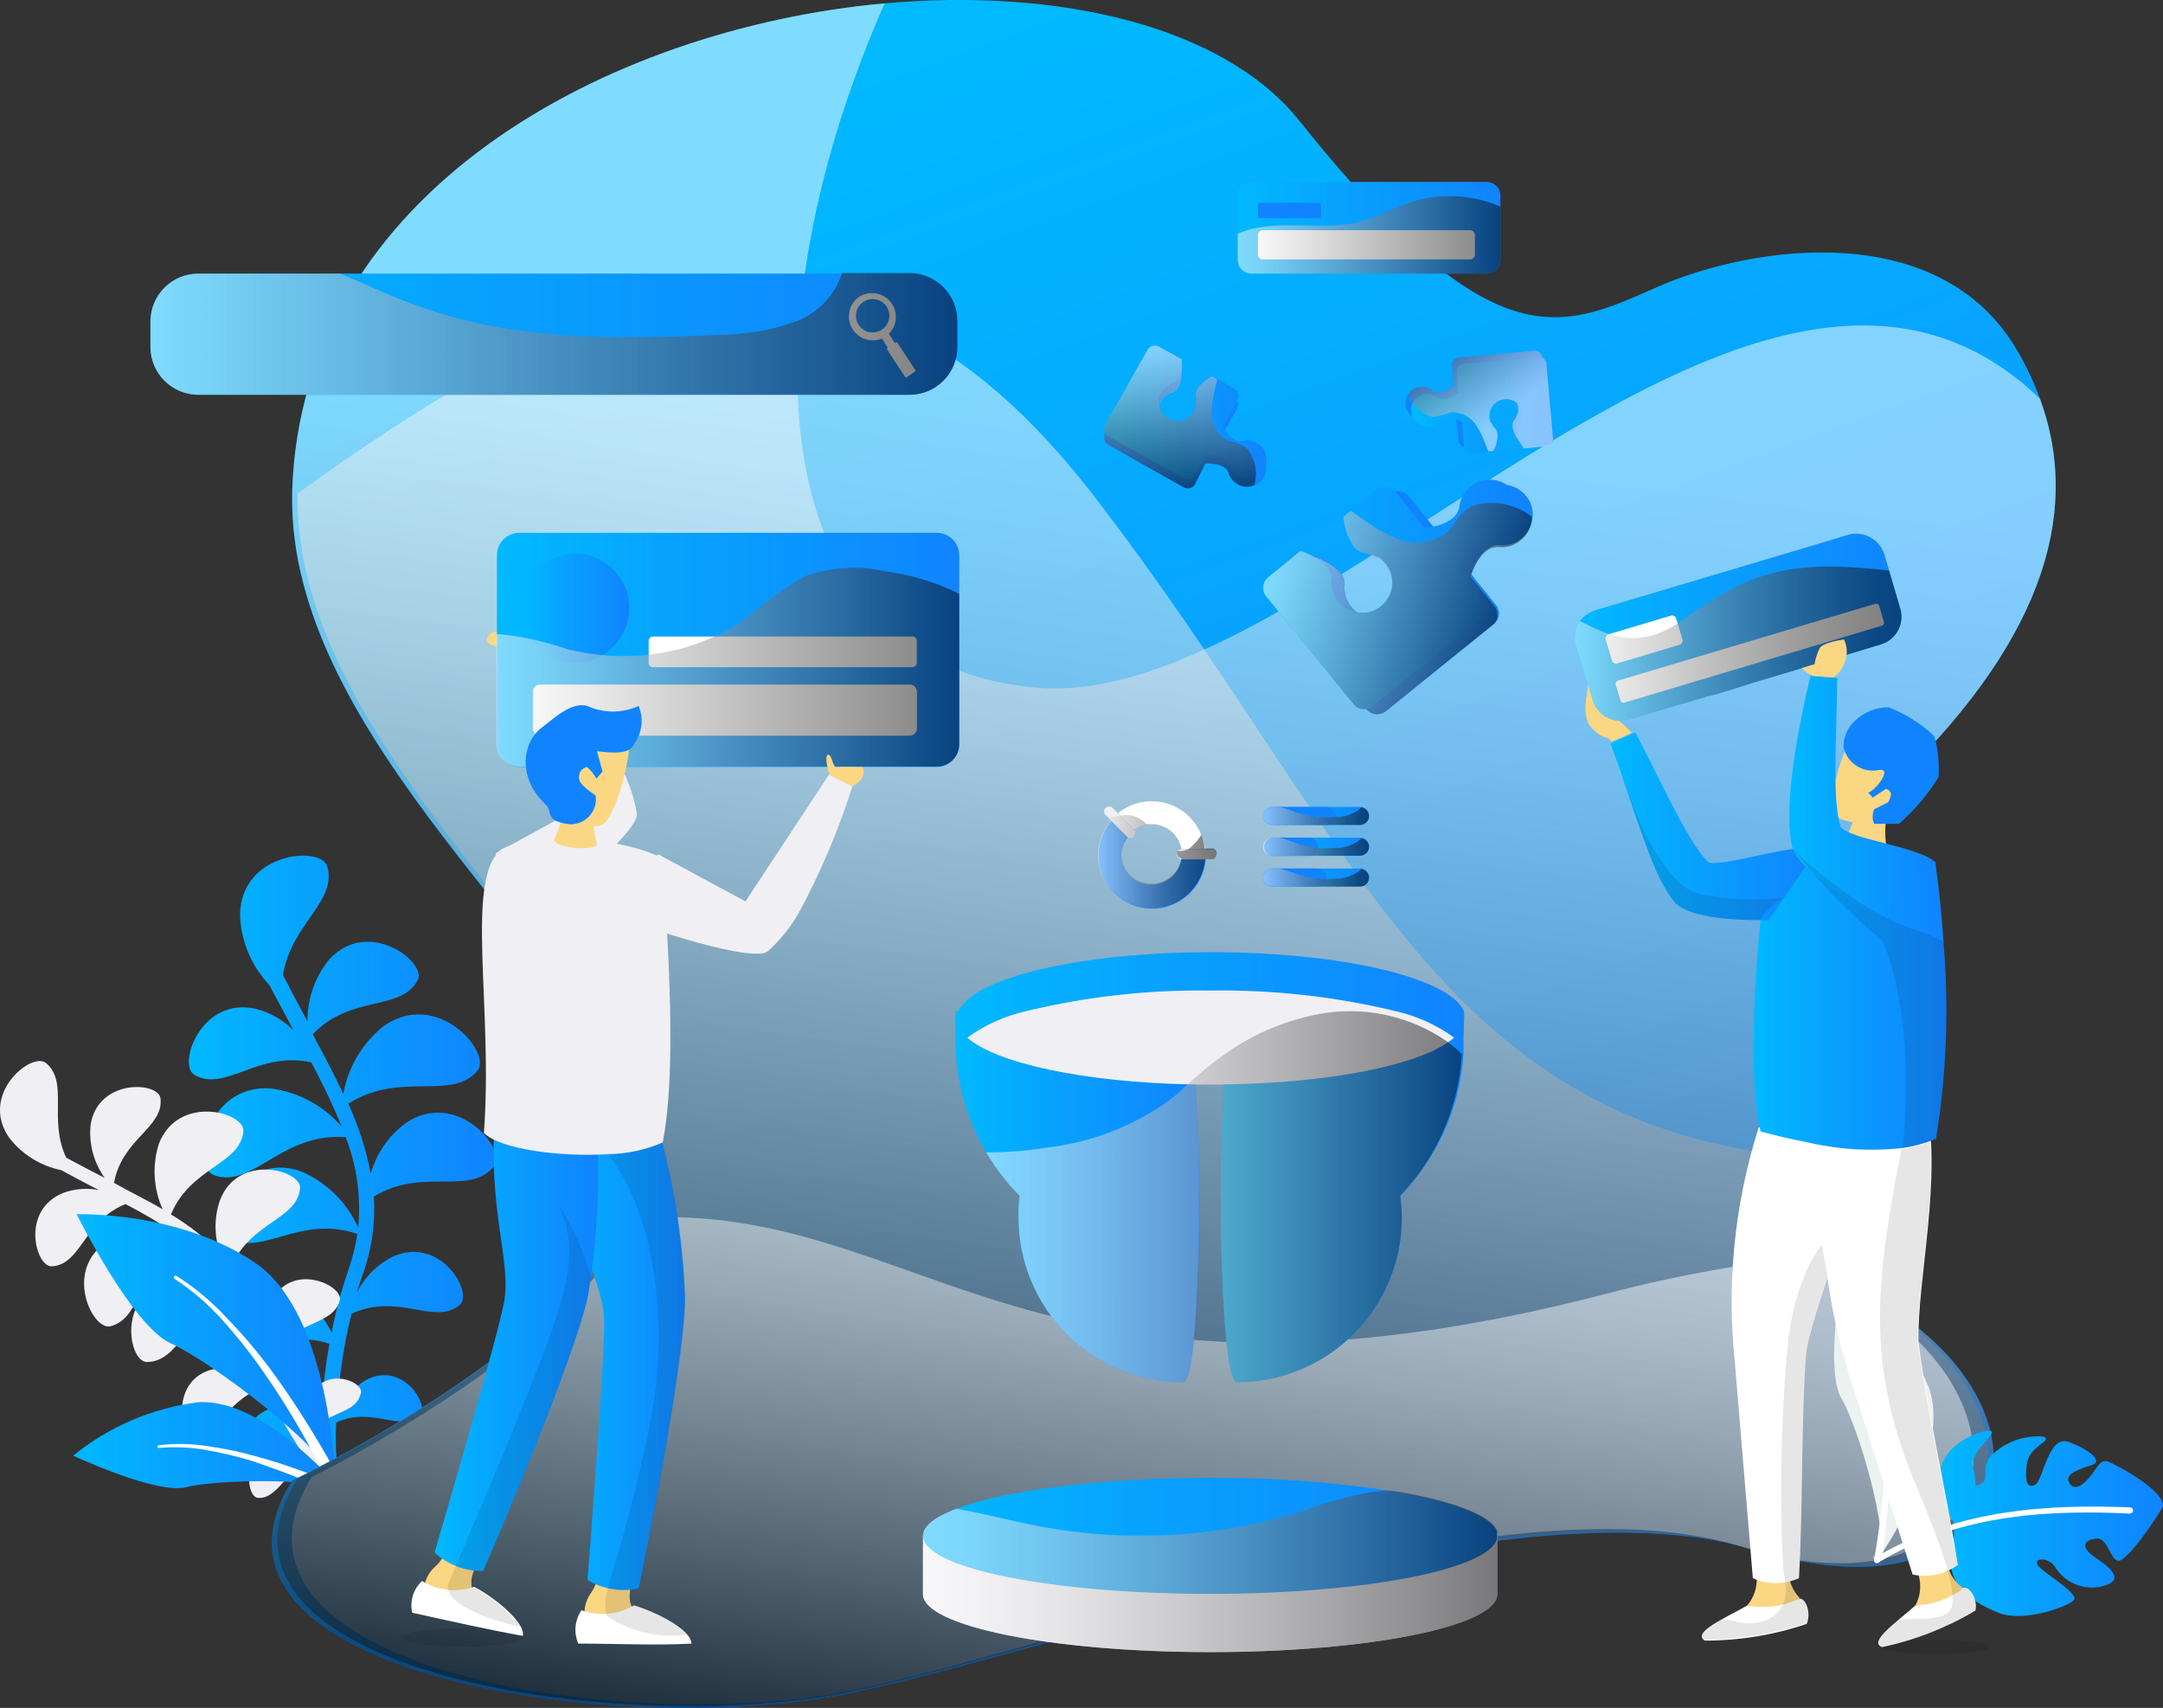 <svg width="803" height="634" viewBox="0 0 803 634" fill="none" xmlns="http://www.w3.org/2000/svg">
<rect x="0" y="0" width="803" height="634" fill="#333333" stroke="none"/>
<g clip-path="url(#clip0_2_717)">
<path d="M150.411 417.048C144.247 421.7 139.762 428.223 137.629 435.639C135.899 426.705 133.108 418.009 129.314 409.736C148.612 397.342 167.848 408.992 177.341 397.342C182.616 390.773 162.511 367.04 142.593 380.797C134.612 387.085 129.224 396.083 127.452 406.08C124.102 398.953 120.255 391.641 116.097 383.957C130.307 369.023 148.922 375.653 155.127 363.755C158.416 357.125 136.822 340.517 122.364 356.009C116.954 362.536 114.05 370.775 114.174 379.247C111.195 373.711 108.155 367.948 105.052 361.958C108.093 342.934 125.281 334.692 121.496 321.617C119.2 313.809 89.353 316.349 89.105 339.649C89.437 349.336 93.298 358.569 99.964 365.614C103.004 371.439 106.169 377.078 108.899 382.408C105.146 378.675 100.484 375.984 95.372 374.6C74.771 369.518 65.774 395.173 72.103 398.953C83.52 405.708 95.558 390.03 115.539 394.368C119.747 402.134 123.537 410.118 126.894 418.288C120.124 410.404 110.655 405.323 100.336 404.035C76.136 402.609 71.359 433.284 79.301 436.196C93.821 441.526 104.121 420.456 128.321 422.13C132.495 432.804 134.09 444.311 132.975 455.717C128.727 446.181 120.975 438.639 111.319 434.647C89.477 427.459 77.564 454.415 84.141 459.001C96.551 467.429 110.885 450.573 132.665 458.071C131.952 462.645 130.831 467.145 129.314 471.518C126.686 479.105 124.612 486.871 123.109 494.757C119.899 487.804 114.31 482.223 107.348 479.017C89.539 471.952 78.37 493.827 83.644 497.979C92.952 505.291 105.424 493.022 122.302 498.847C120.348 509.563 119.31 520.426 119.2 531.318C116.853 527.804 113.533 525.047 109.644 523.386C95.869 517.933 87.243 534.788 91.029 538.011C97.854 543.402 106.852 535.16 118.951 538.011C118.951 544.208 119.572 547.802 119.634 548.298C119.712 549.004 120.058 549.654 120.6 550.115C121.142 550.576 121.84 550.812 122.55 550.776H122.861C123.237 550.73 123.6 550.61 123.929 550.423C124.258 550.236 124.547 549.985 124.778 549.685C125.009 549.385 125.178 549.042 125.275 548.676C125.372 548.31 125.395 547.929 125.343 547.554C124.715 541.088 124.528 534.587 124.784 528.096C138.063 521.899 148.426 531.752 155.81 525.617C159.719 522.209 150.287 505.787 136.822 511.798C131.447 514.582 127.276 519.232 125.095 524.873C125.676 512.334 127.484 499.881 130.493 487.692C147.867 479.636 161.518 492.34 170.764 484.346C175.79 479.946 163.628 458.629 145.944 466.437C140.111 469.338 135.384 474.059 132.479 479.884C133.099 477.653 133.844 475.484 134.65 473.192C137.993 463.907 139.407 454.039 138.808 444.19C156.803 433.098 174.611 444.19 183.484 432.85C188.324 426.529 169.337 403.973 150.411 417.048Z" fill="url(#paint0_linear_2_717)"/>
<path d="M115.787 517.189C113.414 521.588 112.73 526.7 113.863 531.566C108.431 522.759 103.879 513.439 100.274 503.742C108.341 490.171 123.543 492.526 126.149 482.735C127.577 477.405 109.334 468.482 101.329 481.991C98.7 486.658 97.655 492.05 98.351 497.359C97.792 495.562 97.234 493.703 96.737 491.844C94.716 483.907 91.06 476.478 86.002 470.031C93.014 453.61 110.513 452.742 111.381 441.03C111.878 434.399 88.422 427.893 81.659 445.554C79.475 451.878 79.475 458.75 81.659 465.074C76.213 459.589 70.106 454.802 63.478 450.821C70.738 433.222 89.415 432.23 90.346 419.837C90.843 412.896 66.146 406.018 58.948 424.67C56.46 432.652 56.967 441.265 60.376 448.9C54.791 445.616 48.71 442.703 42.319 439.109C45.297 422.687 60.934 418.535 59.569 407.691C58.762 401.494 36.3 400.317 33.632 417.606C32.934 424.568 34.786 431.546 38.844 437.25C34.252 434.895 29.474 432.416 24.572 429.752C17.809 415.313 25.689 401.742 17.002 394.554C11.728 390.402 -7.508 405.956 3.165 422.006C7.956 428.4 14.935 432.812 22.773 434.399C27.551 437.002 32.204 439.481 36.672 441.774C32.383 440.949 27.953 441.27 23.828 442.703C7.446 448.9 13.155 470.465 19.298 470.093C30.219 469.412 31.15 453.176 46.6 446.979C52.999 450.297 59.213 453.959 65.216 457.947C56.899 455.71 48.045 456.661 40.395 460.612C23.207 470.837 34.19 494.013 40.954 492.34C53.364 489.179 50.633 469.969 67.884 459.93C75.647 465.307 82.025 472.442 86.499 480.752C79.108 476.13 70.202 474.573 61.679 476.414C43.436 481.619 47.841 505.539 54.481 505.601C66.891 505.601 68.814 487.444 87.119 482.487C88.787 485.902 90.117 489.472 91.091 493.145C92.733 499.476 94.806 505.688 97.296 511.736C91.893 508.443 85.48 507.21 79.239 508.266C63.788 511.736 66.394 531.814 71.855 532.248C81.659 532.929 84.265 518.738 98.661 514.896C102.347 523.111 106.705 531.008 111.692 538.506C108.452 537.178 104.896 536.812 101.453 537.453C89.539 540.18 91.525 555.672 95.745 556.044C102.942 556.539 105.238 546.686 114.856 543.154C117.835 547.244 119.882 549.351 120.13 549.847C120.516 550.293 121.055 550.578 121.64 550.647C122.226 550.716 122.817 550.563 123.295 550.219V550.219C123.516 550 123.692 549.739 123.812 549.452C123.932 549.165 123.994 548.856 123.994 548.545C123.994 548.234 123.932 547.926 123.812 547.639C123.692 547.352 123.516 547.091 123.295 546.872C119.854 542.757 116.703 538.409 113.863 533.859C120.068 523.634 131.734 525.369 133.72 517.871C136.512 513.719 122.178 506.841 115.787 517.189Z" fill="#F0EFF4"/>
<path d="M124.474 550.776C124.474 550.776 123.295 488.312 94.814 468.854C66.332 449.396 28.481 450.759 28.481 450.759C28.481 450.759 49.082 492.34 63.478 498.723C77.874 505.106 122.24 538.259 124.474 550.776Z" fill="url(#paint1_linear_2_717)"/>
<path d="M122.55 551.52C119.013 544.27 115.104 537.143 111.071 530.141C107.038 523.138 102.632 516.198 97.978 509.567C93.393 502.886 88.377 496.51 82.962 490.481C77.618 484.42 71.482 479.105 64.719 474.679C64.653 474.621 64.6 474.549 64.564 474.469C64.528 474.389 64.509 474.302 64.509 474.214C64.509 474.126 64.528 474.039 64.564 473.959C64.6 473.879 64.653 473.808 64.719 473.749C64.845 473.632 65.012 473.566 65.184 473.566C65.357 473.566 65.523 473.632 65.65 473.749C72.595 478.155 78.919 483.469 84.451 489.551C90.132 495.391 95.418 501.602 100.274 508.142C105.176 514.711 109.706 521.527 114.049 528.468C118.393 535.408 122.55 542.473 126.46 549.847C126.626 550.093 126.739 550.372 126.79 550.665C126.841 550.958 126.829 551.259 126.755 551.547C126.682 551.835 126.548 552.105 126.362 552.337C126.177 552.57 125.944 552.761 125.68 552.898C125.415 553.034 125.124 553.113 124.827 553.129C124.53 553.146 124.232 553.099 123.954 552.992C123.676 552.886 123.424 552.721 123.214 552.51C123.004 552.299 122.841 552.046 122.737 551.768V551.768L122.55 551.52Z" fill="white"/>
<path d="M127.887 554.371C127.887 554.371 98.847 518.987 73.592 520.536C56.568 522.679 40.487 529.55 27.178 540.366C27.178 540.366 58.204 554.928 69.125 552.078C80.046 549.227 120.937 548.236 127.887 554.371Z" fill="url(#paint2_linear_2_717)"/>
<path d="M127.204 555.796C121.93 553.193 116.407 550.9 110.885 548.669C105.362 546.438 99.716 544.517 94.007 542.472C88.33 540.724 82.548 539.338 76.695 538.321C70.843 537.25 64.873 536.979 58.948 537.515C58.822 537.508 58.701 537.463 58.601 537.385C58.501 537.308 58.428 537.202 58.39 537.081C58.381 537.016 58.386 536.95 58.403 536.886C58.42 536.823 58.45 536.763 58.49 536.712C58.531 536.66 58.581 536.616 58.638 536.584C58.696 536.552 58.759 536.531 58.824 536.524C64.828 535.789 70.906 535.893 76.881 536.833C82.854 537.64 88.763 538.861 94.566 540.489C100.398 542.039 106.107 543.898 111.754 545.943C117.4 547.988 123.047 550.219 128.569 552.697C128.893 552.897 129.131 553.208 129.24 553.572C129.349 553.935 129.32 554.326 129.16 554.67C128.999 555.014 128.717 555.287 128.368 555.438C128.019 555.588 127.627 555.605 127.266 555.486V555.486L127.204 555.796Z" fill="white"/>
<path d="M651.906 575.44C565.035 549.041 401.903 610.204 316.832 628.299C231.76 646.394 63.354 621.73 108.527 549.599C108.527 549.599 205.078 503.432 232.629 453.424C236.129 447.968 238.417 441.826 239.338 435.412C240.258 428.998 239.79 422.461 237.965 416.243C217.178 355.39 107.038 274.335 108.465 183.923C108.465 183.179 108.465 182.435 108.465 181.692C112.436 71.264 225.307 10.659 328.435 1.239C393.278 -4.586 454.274 9.791 482.197 44.617C554.362 135.091 579.493 122.326 615.172 106.586C650.851 90.846 720.1 80.931 748.83 130.01C752.201 135.753 755.047 141.788 757.331 148.043C773.588 192.35 756.276 240.996 700.492 293.483C660.035 331.656 655.753 385.382 671.328 430.434C675.689 443.269 681.718 455.478 689.261 466.747C696.2 477.147 704.553 486.532 714.081 494.633C765.459 537.701 739.026 601.9 651.906 575.44Z" fill="url(#paint3_linear_2_717)"/>
<path style="mix-blend-mode:overlay" opacity="0.5" d="M651.906 575.44C565.035 549.041 401.903 610.204 316.832 628.299C231.76 646.394 63.354 621.73 108.527 549.599C108.527 549.599 258.318 478.087 237.779 416.491C217.24 354.894 105.486 272.972 108.527 181.692C112.436 71.264 225.307 10.659 328.435 1.24C277.305 116.687 279.911 246.759 385.46 255.31C491.008 263.862 651.534 46.105 757.331 148.043C773.588 192.35 756.276 240.996 700.492 293.483C636.952 353.531 662.641 451.689 714.081 494.633C765.521 537.577 739.026 601.901 651.906 575.44Z" fill="url(#paint4_linear_2_717)"/>
<path style="mix-blend-mode:overlay" opacity="0.5" d="M650.355 574.758C563.856 548.36 402.152 609.523 317.452 627.617C232.753 645.712 65.65 621.049 110.451 548.917C110.451 548.917 259.373 477.406 238.896 415.809C218.419 354.212 109.085 273.653 110.451 183.241C217.178 105.904 313.047 63.58 405.813 183.737C503.232 309.843 532.396 417.358 669.653 429.752C677.793 454.559 692.451 476.73 712.096 493.951C763.225 537.019 736.854 601.095 650.355 574.758Z" fill="url(#paint5_linear_2_717)"/>
<path style="mix-blend-mode:overlay" opacity="0.5" d="M646.446 574.138C561.436 547.74 402.276 608.903 319.19 626.998C236.103 645.092 71.607 620.429 115.725 548.298C115.725 548.298 210.042 502.131 236.786 452.122C342.707 445.926 382.668 536.028 597.115 480.07C625.237 472.695 653.952 467.801 682.932 465.446C689.676 475.826 697.842 485.213 707.193 493.331C757.33 536.4 731.517 600.599 646.446 574.138Z" fill="url(#paint6_linear_2_717)"/>
<path d="M697.452 578.414C697.452 578.414 724.878 539.746 716.067 515.082C709.32 498.705 698.096 484.553 683.676 474.245C683.676 474.245 677.471 508.824 683.676 519.234C689.881 529.645 701.733 570.11 697.452 578.414Z" fill="#ECF2EF"/>
<path d="M695.9 578.105C697.017 571.908 697.824 565.711 698.506 559.886C699.189 554.061 699.623 547.492 699.747 541.295C700.005 535.093 699.819 528.88 699.189 522.705C698.665 516.6 697.308 510.595 695.156 504.858C695.08 504.76 695.039 504.64 695.039 504.517C695.039 504.394 695.08 504.274 695.156 504.176C695.248 504.089 695.37 504.04 695.497 504.04C695.624 504.04 695.746 504.089 695.838 504.176C698.2 509.966 699.745 516.056 700.43 522.271C701.226 528.436 701.62 534.646 701.609 540.861C701.609 547.058 701.609 553.255 700.864 559.452C700.12 565.649 699.685 571.846 698.755 578.043C698.679 578.465 698.443 578.842 698.096 579.095C697.75 579.349 697.319 579.46 696.893 579.406C696.682 579.376 696.479 579.304 696.297 579.193C696.115 579.082 695.958 578.934 695.836 578.76C695.714 578.585 695.629 578.388 695.586 578.179C695.544 577.97 695.545 577.755 695.59 577.547V577.547L695.9 578.105Z" fill="white"/>
<path d="M742.004 598.74C729.16 593.597 724.816 587.4 724.257 580.831C723.699 574.262 726.305 571.66 725.312 566.083C724.32 560.505 718.052 556.973 720.41 545.509C722.768 534.045 739.026 529.707 739.46 531.566C739.894 533.425 730.773 539.684 732.51 545.261C734.248 550.838 732.138 552.573 735.427 550.776C738.715 548.979 735.427 546.439 738.467 541.109C741.027 538.364 744.178 536.235 747.682 534.882C751.186 533.53 754.952 532.989 758.696 533.301C762.357 534.85 753.421 536.709 752.491 543.216C751.56 549.723 752.491 552.759 755.531 551.148C758.572 549.537 760.371 532.558 767.941 535.284C775.512 538.011 780.724 542.349 776.939 543.712C773.154 545.075 766.638 546.81 767.941 549.909C769.244 553.007 771.851 552.635 775.077 549.165C778.304 545.695 779.359 541.605 782.399 542.535C785.44 543.464 805.606 554.432 802.628 559.824C799.649 565.215 789.783 579.034 786.681 579.406C783.578 579.778 782.647 571.04 778.614 571.164C774.581 571.288 771.168 573.705 778.118 578.352C785.067 583 788.604 587.214 779.483 589.073C776.216 589.666 772.845 589.234 769.833 587.835C766.822 586.437 764.319 584.142 762.667 581.265C759.751 577.671 754.042 578.476 757.02 581.637C759.999 584.797 771.975 591.614 769.865 594.03C767.755 596.447 751.126 602.396 742.004 598.74Z" fill="url(#paint7_linear_2_717)"/>
<path d="M695.838 579.716C695.759 579.59 695.706 579.45 695.682 579.304C695.658 579.157 695.664 579.007 695.698 578.863C695.733 578.719 695.796 578.583 695.884 578.463C695.972 578.344 696.083 578.243 696.21 578.167C727.236 559.576 763.039 558.461 790.838 559.576C791.129 559.607 791.398 559.744 791.593 559.962C791.787 560.179 791.894 560.462 791.893 560.753C791.877 561.055 791.746 561.339 791.526 561.546C791.307 561.754 791.016 561.869 790.714 561.869C763.287 560.568 727.856 561.435 697.638 579.902C697.528 580.047 697.383 580.162 697.216 580.235C697.049 580.308 696.866 580.336 696.685 580.318C696.504 580.299 696.331 580.234 696.182 580.128C696.034 580.023 695.915 579.881 695.838 579.716V579.716Z" fill="white"/>
<path d="M551.942 67.546H464.575C461.765 67.546 459.487 69.821 459.487 72.627V96.485C459.487 99.291 461.765 101.566 464.575 101.566H551.942C554.752 101.566 557.03 99.291 557.03 96.485V72.627C557.03 69.821 554.752 67.546 551.942 67.546Z" fill="url(#paint8_linear_2_717)"/>
<path d="M489.519 75.292H467.925C467.411 75.292 466.995 75.708 466.995 76.221V80.063C466.995 80.577 467.411 80.993 467.925 80.993H489.519C490.033 80.993 490.45 80.577 490.45 80.063V76.221C490.45 75.708 490.033 75.292 489.519 75.292Z" fill="#1084FF"/>
<path d="M545.737 85.455H468.794C467.8 85.455 466.995 86.259 466.995 87.252V94.502C466.995 95.495 467.8 96.299 468.794 96.299H545.737C546.731 96.299 547.537 95.495 547.537 94.502V87.252C547.537 86.259 546.731 85.455 545.737 85.455Z" fill="white"/>
<path style="mix-blend-mode:overlay" opacity="0.5" d="M556.968 76.655V96.485C556.968 97.833 556.432 99.125 555.478 100.078C554.524 101.031 553.23 101.567 551.88 101.567H464.575C463.225 101.567 461.931 101.031 460.977 100.078C460.023 99.125 459.487 97.833 459.487 96.485V86.756C460.396 86.351 461.328 85.999 462.279 85.703C475.868 81.365 490.884 85.703 504.66 82.418C511.485 80.621 517.69 76.903 524.454 74.796C535.178 71.615 546.678 72.272 556.968 76.655V76.655Z" fill="url(#paint9_linear_2_717)"/>
<path opacity="0.1" d="M739.088 611.32C739.088 612.807 729.966 613.984 718.673 613.984C707.38 613.984 698.258 612.807 698.258 611.32C698.258 609.832 707.38 608.717 718.673 608.717C729.966 608.717 739.088 609.894 739.088 611.32Z" fill="black"/>
<path d="M652.092 584.549C652.337 586.596 652.154 588.671 651.556 590.644C650.958 592.617 649.958 594.445 648.617 596.013C651.791 597.494 655.326 598.025 658.795 597.541C662.264 597.057 665.518 595.579 668.164 593.287C665.398 590.383 663.883 586.511 663.944 582.504L652.092 584.549Z" fill="#FBD783"/>
<path d="M650.727 585.851C653.419 587.062 656.338 587.688 659.29 587.688C662.243 587.688 665.161 587.062 667.853 585.851C669.342 559.514 668.66 525.803 670.521 501.883C674.865 478.707 691.619 444.686 691.619 414.57L652.899 418.536C643.93 446.8 640.929 476.615 644.088 506.097L650.727 585.851Z" fill="white"/>
<path d="M648.618 596.013C640.427 600.723 627.955 605.928 632.919 609.027C645.77 609.038 658.535 606.945 670.708 602.83C672.383 599.112 670.708 593.535 668.164 593.411C662.093 596.339 655.244 597.251 648.618 596.013V596.013Z" fill="white"/>
<path d="M712.158 584.363C712.767 586.267 712.988 588.274 712.807 590.264C712.626 592.255 712.046 594.189 711.103 595.951C714.381 596.779 717.829 596.634 721.025 595.533C724.222 594.432 727.027 592.424 729.097 589.755C727.506 588.699 726.138 587.34 725.073 585.755C724.009 584.171 723.267 582.392 722.892 580.521L712.158 584.363Z" fill="#FBD783"/>
<path d="M710.048 584.487C712.931 585.12 715.917 585.133 718.806 584.524C721.695 583.915 724.42 582.698 726.802 580.955C722.83 554.928 715.26 522.085 712.22 498.227C711.723 474.679 721.155 437.932 714.95 408.435L677.719 420.271C674.439 450.066 677.268 480.217 686.034 508.886L710.048 584.487Z" fill="white"/>
<path d="M711.103 595.951C704.215 602.148 693.418 609.461 698.693 611.444C710.926 608.865 722.647 604.28 733.379 597.872C734.248 594.03 731.579 589.073 729.035 589.445C723.91 593.475 717.624 595.756 711.103 595.951V595.951Z" fill="white"/>
<path d="M718.735 422.749C714.753 424.386 710.585 425.53 706.325 426.158C694.224 427.499 681.983 426.723 670.149 423.865C664.751 422.873 659.166 421.51 653.582 420.023C648.431 395.855 651.782 357.001 655.939 317.155C659.166 316.659 662.641 316.163 666.302 315.915C684.917 314.056 706.573 314.552 718.487 320.315C719.914 330.478 720.907 340.331 721.527 349.688C723.614 374.064 722.676 398.604 718.735 422.749V422.749Z" fill="url(#paint10_linear_2_717)"/>
<path d="M681.629 312.755C686.531 311.392 686.841 307.364 689.571 300.362H701.112C699.465 305.944 699.465 311.883 701.112 317.465C698.817 328.433 675.486 323.29 681.629 312.755Z" fill="#FBD783"/>
<path d="M679.953 300.362C679.953 305.753 693.294 306.001 701.299 305.691L716.191 281.275L690.626 268.51C684.26 277.973 680.572 288.978 679.953 300.362Z" fill="#FBD783"/>
<path d="M674.865 315.172L662.455 333.143L656.622 341.571H653.147C645.639 341.571 627.955 341.075 622.122 335.374C614.924 327.504 609.712 309.967 602.948 290.508L601.893 287.038C600.652 283.444 599.225 279.664 597.86 275.946L607.105 271.856C617.468 291.624 626.279 311.95 634.16 320.067C639.124 322.236 666.674 312.569 674.865 315.172Z" fill="url(#paint11_linear_2_717)"/>
<path d="M598.294 275.326C596.371 272.6 594.881 274.893 590.29 269.563C587.311 264.978 589.049 259.462 589.669 253.389C589.817 253.111 590.049 252.886 590.332 252.748C590.616 252.61 590.936 252.565 591.246 252.62C591.557 252.676 591.842 252.828 592.06 253.055C592.279 253.282 592.419 253.573 592.462 253.885L594.075 263.119C598.489 265.365 602.462 268.387 605.802 272.042L598.294 275.326Z" fill="#FBD783"/>
<path d="M698.382 239.199L676.354 245.829L653.52 252.646L649.424 253.885L642.288 256.178L639.31 257.046L634.594 258.409H634.222L604.748 267.084C603.391 267.504 601.965 267.65 600.551 267.515C599.137 267.38 597.765 266.966 596.512 266.298C595.26 265.629 594.153 264.719 593.255 263.62C592.357 262.521 591.687 261.256 591.283 259.896L585.077 239.818C584.624 238.255 584.522 236.611 584.779 235.004C585.037 233.397 585.647 231.867 586.567 230.523C588.159 228.536 590.326 227.086 592.772 226.371L669.591 203.505L686.282 198.485C687.002 198.241 687.756 198.116 688.516 198.113C688.516 198.113 688.516 198.113 688.516 198.113C690.552 197.988 692.58 198.462 694.349 199.477C696.799 200.806 698.643 203.024 699.499 205.674L701.361 211.87L705.456 225.813C706.29 228.525 706.014 231.457 704.688 233.966C703.362 236.474 701.095 238.356 698.382 239.199V239.199Z" fill="url(#paint12_linear_2_717)"/>
<path d="M620.324 228.544L597.139 235.469C596.318 235.714 595.852 236.577 596.097 237.397L598.444 245.234C598.69 246.053 599.554 246.519 600.375 246.274L623.56 239.349C624.381 239.104 624.847 238.241 624.602 237.421L622.255 229.584C622.009 228.765 621.145 228.299 620.324 228.544Z" fill="white"/>
<path d="M696.154 224.145L600.619 252.679C599.995 252.865 599.64 253.521 599.827 254.144L601.587 260.022C601.774 260.645 602.431 260.999 603.055 260.812L698.59 232.279C699.213 232.093 699.568 231.437 699.381 230.814L697.621 224.936C697.435 224.313 696.778 223.959 696.154 224.145Z" fill="white"/>
<path style="mix-blend-mode:overlay" opacity="0.5" d="M698.382 239.198L676.354 245.829L653.52 252.646L649.424 253.885L642.288 256.178L639.31 257.045L634.594 258.409H634.222L604.748 267.084C603.391 267.504 601.965 267.65 600.551 267.515C599.137 267.38 597.765 266.966 596.512 266.298C595.26 265.629 594.153 264.719 593.255 263.62C592.357 262.521 591.687 261.255 591.283 259.896L585.077 239.818C584.624 238.255 584.522 236.611 584.779 235.004C585.037 233.397 585.647 231.867 586.567 230.523C596.929 235.852 608.657 241.987 625.224 229.779C651.038 210.817 667.233 207.966 701.299 211.808L705.394 225.751C705.818 227.094 705.973 228.507 705.849 229.909C705.726 231.312 705.328 232.676 704.677 233.925C704.026 235.174 703.135 236.282 702.055 237.187C700.975 238.092 699.727 238.775 698.382 239.198V239.198Z" fill="url(#paint13_linear_2_717)"/>
<path d="M684.359 277.123C684.645 278.584 685.223 279.972 686.058 281.205C686.893 282.438 687.967 283.49 689.218 284.3C690.468 285.109 691.869 285.659 693.337 285.917C694.805 286.174 696.31 286.134 697.762 285.799C702.54 285.179 696.397 293.421 693.542 294.227L695.28 296.086L700.12 292.863C702.043 293.483 702.788 294.784 700.926 297.821L695.776 300.423C695.394 301.271 695.197 302.19 695.197 303.119C695.197 304.048 695.394 304.967 695.776 305.815H704.96C710.723 300.818 715.683 294.966 719.666 288.463C720.003 283.352 719.478 278.22 718.114 273.281C713.208 268.656 707.457 265.016 701.175 262.561C696.564 262.55 692.124 264.302 688.764 267.456C687.397 268.672 686.298 270.161 685.54 271.825C684.781 273.49 684.379 275.294 684.359 277.123V277.123Z" fill="#1084FF"/>
<path opacity="0.1" d="M733.379 597.872C722.659 604.303 710.934 608.891 698.693 611.443C694.969 609.956 699.437 605.68 704.898 601.219C709.489 600.847 714.64 601.219 718.611 600.475C722.582 599.731 725.188 598.492 724.816 593.101C724.876 592.815 724.876 592.519 724.816 592.233C724.578 589.081 723.995 585.964 723.078 582.938C723.078 582.194 722.582 581.327 722.334 580.397C720.1 573.333 716.501 563.728 710.979 550.528C692.922 507.15 696.024 476.972 705.89 426.591C709.541 425.997 713.133 425.085 716.625 423.865C718.114 450.015 711.599 478.893 711.971 498.537C715.136 522.333 722.582 555.238 726.615 581.203C725.677 581.855 724.704 582.455 723.699 583C724.685 585.775 726.533 588.164 728.973 589.816C731.642 589.011 734.248 593.968 733.379 597.872Z" fill="black"/>
<path opacity="0.1" d="M667.791 585.788C666.826 586.303 665.774 586.639 664.689 586.78C665.181 589.153 666.394 591.318 668.164 592.977C670.77 592.977 672.383 598.74 670.646 602.458C658.468 606.554 645.706 608.646 632.857 608.655C629.754 606.61 633.477 603.883 639.062 600.909L643.157 601.652C651.782 604.007 658.484 601.652 661.4 596.447C661.653 596.103 661.862 595.728 662.02 595.332C662.02 595.332 662.02 595.332 662.02 595.332C663.057 592.71 663.273 589.836 662.641 587.09V587.09C662.641 586.098 662.269 584.611 662.02 582.876C660.534 554.156 661.177 525.365 663.944 496.74C667.295 471.952 676.354 462.223 676.354 462.223L678.464 473.811C675.207 482.928 672.534 492.242 670.459 501.697C668.66 525.741 669.28 559.514 667.791 585.788Z" fill="black"/>
<path d="M718.735 320.315C712.53 314.118 686.655 311.702 683.242 306.868C680.077 296.024 681.877 273.963 682.063 251.654L672.135 250.849C665.93 277.247 662.207 301.973 665.495 314.924C668.846 325.149 697.327 340.083 697.327 340.083L718.735 320.315Z" fill="url(#paint14_linear_2_717)"/>
<path d="M680.636 251.53C682.718 249.976 684.259 247.809 685.041 245.333C685.913 242.73 685.757 239.894 684.607 237.401C684.607 237.401 676.727 238.393 675.486 240.686C674.6 242.554 673.974 244.535 673.624 246.573L668.908 247.998C670.078 249.245 671.494 250.236 673.066 250.911L680.636 251.53Z" fill="#FBD783"/>
<path opacity="0.1" d="M718.735 422.749C714.753 424.386 710.585 425.53 706.325 426.158C711.661 376.087 698.941 349.317 698.941 349.317C686.921 339.4 675.981 328.246 666.302 316.04C666.077 315.823 665.889 315.572 665.744 315.296C666.083 315.454 666.365 315.714 666.55 316.04C671.266 320.563 691.371 339.092 711.661 345.413C715.199 346.463 718.596 347.94 721.775 349.812C723.77 374.157 722.749 398.654 718.735 422.749Z" fill="black"/>
<path opacity="0.1" d="M601.893 287.038C602.141 287.658 602.514 288.773 603.01 290.385L601.893 287.038Z" fill="black"/>
<path opacity="0.1" d="M662.517 333.143C662.517 333.143 658.918 334.01 653.209 341.571C645.701 341.571 628.017 341.075 622.184 335.374C614.986 327.504 609.774 309.967 603.01 290.509C606.609 300.857 617.468 328.867 630.933 331.842C641.306 334.099 651.993 334.539 662.517 333.143V333.143Z" fill="black"/>
<path d="M447.387 315.296H438.575C438.638 315.582 438.638 315.878 438.575 316.163C438.636 316.47 438.636 316.786 438.575 317.093C438.64 317.711 438.64 318.334 438.575 318.952C438.175 321.591 436.84 323.998 434.813 325.738C432.787 327.477 430.203 328.434 427.53 328.433C425.456 328.416 423.426 327.829 421.664 326.736C419.902 325.643 418.475 324.086 417.54 322.236C416.744 320.659 416.32 318.921 416.299 317.155C416.373 314.916 417.13 312.754 418.471 310.958C419.172 309.958 420.031 309.079 421.015 308.355V308.355L416.051 303.398L415.058 302.344C414.476 302.813 413.936 303.331 413.445 303.894L412.452 304.947C409.521 308.417 407.896 312.801 407.86 317.341C407.828 317.815 407.828 318.292 407.86 318.766C408.197 323.761 410.408 328.446 414.051 331.885C417.695 335.325 422.503 337.265 427.516 337.32C432.529 337.375 437.378 335.54 441.096 332.181C444.814 328.822 447.127 324.187 447.573 319.2C447.573 318.58 447.573 317.961 447.573 317.341C447.573 316.721 447.449 316.04 447.387 315.296Z" fill="#1084FF"/>
<path d="M447.387 315.296H438.575C438.48 314.439 438.25 313.602 437.893 312.817C437.037 310.778 435.596 309.038 433.753 307.814C431.909 306.59 429.744 305.938 427.53 305.939H425.731C424.043 306.247 422.437 306.901 421.015 307.86V307.86L416.051 302.902L415.058 301.849C417.497 299.882 420.368 298.521 423.435 297.875C426.503 297.23 429.679 297.318 432.706 298.135C435.732 298.951 438.522 300.471 440.847 302.57C443.172 304.67 444.967 307.289 446.084 310.214C446.773 311.833 447.213 313.546 447.387 315.296Z" fill="white"/>
<path d="M451.606 317.155C451.615 317.402 451.573 317.647 451.482 317.877C451.392 318.106 451.255 318.315 451.08 318.489C450.905 318.663 450.697 318.8 450.467 318.89C450.237 318.981 449.991 319.023 449.745 319.014H438.575C438.115 318.968 437.688 318.752 437.378 318.408C437.068 318.064 436.898 317.618 436.9 317.155C436.801 316.874 436.801 316.568 436.9 316.288C437.033 316.019 437.235 315.792 437.486 315.628C437.737 315.465 438.028 315.371 438.327 315.358H449.496C449.757 315.312 450.025 315.325 450.281 315.394C450.536 315.464 450.773 315.589 450.975 315.761C451.176 315.933 451.337 316.146 451.446 316.387C451.556 316.628 451.61 316.891 451.606 317.155V317.155Z" fill="#F0EFF4"/>
<path d="M420.891 310.462C420.54 310.802 420.076 311.001 419.588 311.02C419.184 311.03 418.789 310.898 418.471 310.648V310.648L411.521 303.646L410.404 302.53C410.077 302.176 409.896 301.711 409.896 301.229C409.896 300.747 410.077 300.282 410.404 299.928C410.78 299.596 411.268 299.419 411.769 299.432C412.009 299.424 412.247 299.464 412.471 299.549C412.695 299.634 412.899 299.763 413.073 299.928L414.81 301.725L415.803 302.778L420.767 307.736C420.963 307.901 421.123 308.105 421.236 308.335C421.349 308.565 421.414 308.816 421.426 309.072C421.437 309.328 421.396 309.584 421.304 309.823C421.212 310.062 421.071 310.28 420.891 310.462V310.462Z" fill="#F0EFF4"/>
<path style="mix-blend-mode:overlay" opacity="0.5" d="M451.606 317.155C451.615 317.401 451.573 317.647 451.482 317.877C451.392 318.106 451.255 318.314 451.08 318.489C450.906 318.663 450.697 318.8 450.467 318.89C450.237 318.981 449.991 319.023 449.745 319.014H447.387C446.94 324.001 444.628 328.636 440.91 331.995C437.192 335.354 432.343 337.189 427.33 337.134C422.317 337.079 417.509 335.139 413.865 331.7C410.222 328.26 408.011 323.576 407.674 318.58C407.642 318.106 407.642 317.63 407.674 317.155C407.71 312.615 409.334 308.231 412.266 304.761L411.521 303.646L413.197 303.274L415.865 302.778C417.638 302.4 419.481 302.499 421.203 303.065C422.926 303.632 424.467 304.645 425.669 306.001C423.981 306.309 422.375 306.963 420.953 307.922C421.241 308.258 421.4 308.687 421.4 309.13C421.4 309.573 421.241 310.002 420.953 310.338C420.602 310.678 420.138 310.877 419.65 310.896C419.246 310.906 418.851 310.774 418.533 310.524C417.192 312.32 416.435 314.483 416.361 316.721C416.382 318.487 416.806 320.225 417.602 321.803C418.537 323.652 419.964 325.209 421.726 326.302C423.488 327.395 425.518 327.983 427.592 328C430.247 328.005 432.816 327.066 434.84 325.351C436.863 323.637 438.21 321.258 438.637 318.642C438.177 318.596 437.75 318.38 437.44 318.036C437.13 317.692 436.96 317.246 436.962 316.783C436.863 316.503 436.863 316.196 436.962 315.916H438.451C439.542 315.841 440.602 315.523 441.554 314.986C443.283 313.519 444.788 311.807 446.021 309.905C446.669 311.529 447.066 313.243 447.2 314.986H449.558C449.849 314.938 450.147 314.963 450.427 315.057C450.706 315.151 450.958 315.312 451.16 315.527C451.362 315.741 451.509 316.001 451.586 316.285C451.664 316.569 451.671 316.868 451.606 317.155V317.155Z" fill="url(#paint15_linear_2_717)"/>
<path d="M508.258 302.902C508.258 303.79 507.905 304.641 507.277 305.268C506.649 305.896 505.796 306.249 504.908 306.249H472.269C471.829 306.249 471.393 306.162 470.987 305.994C470.58 305.826 470.211 305.579 469.9 305.268C469.588 304.958 469.342 304.589 469.173 304.183C469.005 303.777 468.918 303.342 468.918 302.902C468.918 302.463 469.005 302.028 469.173 301.622C469.342 301.216 469.588 300.847 469.9 300.536C470.211 300.225 470.58 299.979 470.987 299.811C471.393 299.642 471.829 299.556 472.269 299.556H505.404C506.199 299.688 506.921 300.096 507.444 300.708C507.966 301.321 508.255 302.098 508.258 302.902V302.902Z" fill="url(#paint16_linear_2_717)"/>
<path d="M495.91 302.902C495.939 303.024 495.939 303.152 495.91 303.274C495.833 304.09 495.452 304.848 494.844 305.399C494.235 305.949 493.443 306.252 492.622 306.249H472.269C471.829 306.249 471.393 306.162 470.987 305.994C470.58 305.826 470.211 305.579 469.9 305.268C469.588 304.958 469.342 304.589 469.173 304.183C469.005 303.777 468.918 303.342 468.918 302.902C468.918 302.463 469.005 302.028 469.173 301.622C469.342 301.216 469.588 300.847 469.9 300.536C470.211 300.225 470.58 299.979 470.987 299.811C471.393 299.642 471.829 299.556 472.269 299.556H492.56C493 299.556 493.435 299.642 493.842 299.811C494.248 299.979 494.618 300.225 494.929 300.536C495.24 300.847 495.487 301.216 495.655 301.622C495.824 302.028 495.91 302.463 495.91 302.902Z" fill="#1084FF"/>
<path style="mix-blend-mode:overlay" opacity="0.5" d="M508.258 302.902C508.258 303.79 507.905 304.641 507.277 305.268C506.649 305.896 505.796 306.249 504.908 306.249H472.269C471.829 306.249 471.393 306.162 470.987 305.994C470.58 305.826 470.211 305.579 469.9 305.268C469.588 304.958 469.342 304.589 469.173 304.183C469.005 303.777 468.918 303.342 468.918 302.902C468.918 302.463 469.005 302.028 469.173 301.622C469.342 301.216 469.588 300.847 469.9 300.536C470.211 300.225 470.58 299.979 470.987 299.811C471.393 299.642 471.829 299.556 472.269 299.556H475.061C477.667 300.176 480.274 301.291 482.88 302.035C487.07 303.34 491.486 303.762 495.848 303.274H497.462C499.647 302.979 501.754 302.263 503.667 301.167C504.307 300.772 504.874 300.269 505.342 299.68C506.128 299.794 506.849 300.179 507.381 300.767C507.913 301.355 508.224 302.11 508.258 302.902V302.902Z" fill="url(#paint17_linear_2_717)"/>
<path d="M508.259 314.304C508.259 315.198 507.908 316.055 507.281 316.693C506.654 317.33 505.802 317.696 504.908 317.713H472.269C471.451 317.602 470.701 317.198 470.158 316.577C469.615 315.956 469.315 315.16 469.315 314.335C469.315 313.511 469.615 312.714 470.158 312.093C470.701 311.472 471.451 311.069 472.269 310.958H505.404C506.21 311.065 506.947 311.466 507.475 312.084C508.002 312.702 508.281 313.493 508.259 314.304V314.304Z" fill="url(#paint18_linear_2_717)"/>
<path d="M489.209 314.304C489.239 314.447 489.239 314.595 489.209 314.738C489.131 315.554 488.751 316.312 488.142 316.863C487.534 317.413 486.741 317.716 485.92 317.713H472.269C471.451 317.602 470.701 317.198 470.158 316.577C469.615 315.956 469.315 315.16 469.315 314.335C469.315 313.511 469.615 312.714 470.158 312.093C470.701 311.472 471.451 311.069 472.269 310.958H485.858C486.298 310.958 486.734 311.045 487.14 311.213C487.547 311.381 487.916 311.627 488.227 311.938C488.539 312.249 488.785 312.618 488.954 313.024C489.122 313.43 489.209 313.865 489.209 314.304V314.304Z" fill="#1084FF"/>
<path style="mix-blend-mode:overlay" opacity="0.5" d="M508.258 314.304C508.258 315.192 507.905 316.043 507.277 316.671C506.649 317.298 505.796 317.651 504.908 317.651H472.269C471.38 317.651 470.528 317.298 469.9 316.671C469.271 316.043 468.918 315.192 468.918 314.304C468.918 313.417 469.271 312.566 469.9 311.938C470.528 311.311 471.38 310.958 472.269 310.958H475.061C477.667 311.578 480.274 312.693 482.88 313.499C487.082 314.743 491.486 315.164 495.848 314.738H497.462C499.654 314.472 501.767 313.755 503.667 312.631C504.29 312.238 504.854 311.758 505.342 311.206C506.112 311.305 506.824 311.668 507.356 312.233C507.888 312.798 508.207 313.53 508.258 314.304V314.304Z" fill="url(#paint19_linear_2_717)"/>
<path d="M508.258 325.769C508.258 326.656 507.905 327.507 507.277 328.135C506.649 328.762 505.796 329.115 504.908 329.115H472.269C471.829 329.115 471.393 329.028 470.987 328.86C470.58 328.692 470.211 328.446 469.9 328.135C469.588 327.824 469.342 327.455 469.173 327.049C469.005 326.643 468.918 326.208 468.918 325.769C468.918 325.329 469.005 324.894 469.173 324.488C469.342 324.082 469.588 323.713 469.9 323.402C470.211 323.092 470.58 322.845 470.987 322.677C471.393 322.509 471.829 322.422 472.269 322.422H505.404C506.199 322.554 506.921 322.962 507.444 323.575C507.966 324.187 508.255 324.964 508.258 325.769Z" fill="url(#paint20_linear_2_717)"/>
<path d="M492.56 325.769C492.589 325.891 492.589 326.018 492.56 326.14C492.481 326.967 492.092 327.734 491.47 328.286C490.849 328.838 490.04 329.134 489.209 329.115H472.269C471.829 329.115 471.393 329.028 470.987 328.86C470.58 328.692 470.211 328.445 469.9 328.135C469.588 327.824 469.342 327.455 469.173 327.049C469.005 326.643 468.918 326.208 468.918 325.769C468.918 325.329 469.005 324.894 469.173 324.488C469.342 324.082 469.588 323.713 469.9 323.402C470.211 323.092 470.58 322.845 470.987 322.677C471.393 322.509 471.829 322.422 472.269 322.422H489.147C489.592 322.414 490.034 322.494 490.448 322.659C490.862 322.823 491.239 323.069 491.556 323.38C491.874 323.692 492.126 324.063 492.299 324.473C492.471 324.884 492.56 325.324 492.56 325.769V325.769Z" fill="#1084FF"/>
<path style="mix-blend-mode:overlay" opacity="0.5" d="M508.258 325.707C508.267 326.151 508.186 326.593 508.021 327.006C507.857 327.419 507.611 327.796 507.299 328.113C506.987 328.43 506.615 328.682 506.205 328.854C505.794 329.026 505.353 329.115 504.908 329.115H472.269C471.829 329.115 471.393 329.028 470.987 328.86C470.58 328.692 470.211 328.446 469.9 328.135C469.588 327.824 469.342 327.455 469.173 327.049C469.005 326.643 468.918 326.208 468.918 325.769C468.918 325.329 469.005 324.894 469.173 324.488C469.342 324.082 469.588 323.713 469.9 323.402C470.211 323.092 470.58 322.845 470.987 322.677C471.393 322.509 471.829 322.422 472.269 322.422H475.061C477.667 323.042 480.274 324.157 482.88 324.901C487.07 326.206 491.486 326.628 495.848 326.14H497.462C499.658 325.852 501.77 325.114 503.667 323.972C504.317 323.616 504.888 323.131 505.342 322.546C506.118 322.659 506.831 323.034 507.362 323.61C507.893 324.185 508.21 324.926 508.258 325.707V325.707Z" fill="url(#paint21_linear_2_717)"/>
<path d="M555.851 569.119V591.8C555.851 603.636 508.134 613.303 449.248 613.303C390.362 613.303 342.645 603.636 342.645 591.8V570.111H416.733C421.449 570.111 426.289 570.111 430.943 570.111H449.558C491.567 570.111 552.563 569.057 556.038 568.995L555.851 569.119Z" fill="#F0EFF4"/>
<path d="M555.852 570.111C555.852 582.009 508.134 591.676 449.248 591.676C390.362 591.676 342.645 582.133 342.645 570.111C342.645 566.517 347.112 563.046 355.055 560.072C372.926 553.255 408.419 548.608 449.31 548.608C471.867 548.453 494.4 550.09 516.697 553.503V553.503C539.284 557.221 553.928 562.798 555.727 568.995C555.796 569.364 555.837 569.736 555.852 570.111V570.111Z" fill="url(#paint22_linear_2_717)"/>
<path d="M543.317 391.331C542.001 411.105 533.661 429.761 519.8 443.943C520.227 446.627 520.435 449.342 520.42 452.061C520.421 460.087 518.835 468.034 515.756 475.448C512.677 482.862 508.164 489.596 502.475 495.266C496.786 500.935 490.034 505.429 482.604 508.489C475.174 511.549 467.213 513.116 459.176 513.1C453.53 513.1 451.916 442.703 454.274 402.548C454.274 398.396 454.833 394.554 455.205 391.207C456.198 381.478 457.501 375.281 459.176 375.281H542.945C542.945 376.645 542.945 377.884 543.317 379.247C543.69 380.611 543.317 383.213 543.317 385.444C543.317 387.675 543.441 389.41 543.317 391.331Z" fill="url(#paint23_linear_2_717)"/>
<path d="M439.258 513.1C423.096 513.116 407.588 506.733 396.131 495.349C384.674 483.966 378.203 468.51 378.138 452.37C378.024 449.556 378.149 446.736 378.51 443.943C373.738 439.069 369.571 433.638 366.1 427.769C358.566 414.959 354.623 400.362 354.683 385.506C354.683 383.585 354.683 381.664 354.683 379.743C354.592 378.278 354.592 376.809 354.683 375.344H439.258C441.368 375.344 442.919 385.444 443.912 400.131C443.912 400.875 443.912 401.618 443.912 402.424C446.766 442.703 444.842 513.1 439.258 513.1Z" fill="url(#paint24_linear_2_717)"/>
<path d="M543.503 378.008C543.564 378.46 543.564 378.919 543.503 379.371C542.945 381.622 541.658 383.626 539.842 385.072C539.261 385.596 538.638 386.073 537.981 386.498C525.571 395.483 493.056 401.928 454.585 402.424H441.554C402.338 401.556 369.947 394.616 359.088 385.072C357.297 383.709 356.01 381.791 355.427 379.619C355.309 379.089 355.309 378.539 355.427 378.008C355.461 377.048 355.671 376.103 356.048 375.219V375.219C361.57 362.826 401.407 353.469 449.745 353.469C498.082 353.469 537.981 363.012 543.379 375.219C543.646 376.125 543.689 377.082 543.503 378.008V378.008Z" fill="url(#paint25_linear_2_717)"/>
<path d="M539.842 385.196C539.261 385.72 538.638 386.197 537.981 386.622C525.571 395.607 493.056 402.052 454.585 402.548H441.554C402.338 401.68 369.947 394.74 359.088 385.196C365.711 380.405 373.252 377.03 381.24 375.282C403.585 369.912 426.517 367.372 449.496 367.721C472.476 367.376 495.407 369.916 517.752 375.282C525.725 377.021 533.247 380.397 539.842 385.196V385.196Z" fill="#F0EFF4"/>
<path style="mix-blend-mode:overlay" opacity="0.5" d="M519.8 443.943C520.227 446.627 520.435 449.342 520.42 452.06C520.42 460.087 518.835 468.034 515.756 475.448C512.677 482.861 508.164 489.596 502.475 495.265C496.786 500.935 490.034 505.429 482.604 508.489C475.174 511.549 467.213 513.116 459.176 513.099C453.53 513.099 451.916 442.703 454.274 402.548H444.036C446.456 442.703 444.843 513.099 439.258 513.099C423.097 513.116 407.588 506.733 396.131 495.349C384.674 483.966 378.204 468.51 378.138 452.37C378.024 449.556 378.149 446.736 378.51 443.943C373.738 439.068 369.572 433.638 366.1 427.769C373.602 427.812 381.095 427.232 388.5 426.034C405.216 424.134 421.149 417.919 434.728 408.001C436.9 406.266 439.01 404.407 440.933 402.548L443.477 400.255L445.401 398.582C448.441 395.979 451.606 393.5 454.895 391.207C465.955 383.326 478.702 378.128 492.125 376.025C507.944 373.726 524.046 377.514 537.174 386.622C538.601 387.675 539.966 388.729 541.27 389.906L542.697 391.331C541.549 411.024 533.434 429.67 519.8 443.943V443.943Z" fill="url(#paint26_linear_2_717)"/>
<path d="M236.476 302.283C236.476 309.471 205.078 335.002 196.205 341.075L192.358 333.515L183.981 316.783L216.247 299.122L193.599 247.254L201.789 242.483C212.642 255.524 222.221 269.572 230.395 284.436V284.436C233.407 290.003 235.462 296.036 236.476 302.283V302.283Z" fill="#F0EFF4"/>
<path d="M201.789 242.483C201.789 242.483 197.942 235.48 193.102 234.675C186.897 233.683 181.623 233.745 180.692 237.154C179.761 240.562 191.055 240.5 190.31 241.987C189.565 243.474 187.083 241.987 186.773 243.722C186.463 245.457 193.412 247.254 193.412 247.254L201.789 242.483Z" fill="#FBD783"/>
<path d="M347.795 197.803H192.792C188.2 197.803 184.477 201.521 184.477 206.107V276.38C184.477 280.966 188.2 284.683 192.792 284.683H347.795C352.387 284.683 356.11 280.966 356.11 276.38V206.107C356.11 201.521 352.387 197.803 347.795 197.803Z" fill="url(#paint27_linear_2_717)"/>
<path d="M233.621 225.751C233.621 229.747 232.435 233.653 230.212 236.975C227.99 240.297 224.83 242.886 221.134 244.415C217.438 245.944 213.37 246.344 209.446 245.565C205.523 244.785 201.918 242.861 199.089 240.036C196.26 237.211 194.334 233.611 193.553 229.692C192.772 225.774 193.173 221.712 194.704 218.02C196.235 214.329 198.828 211.174 202.154 208.954C205.481 206.734 209.392 205.55 213.393 205.55C218.758 205.55 223.903 207.678 227.697 211.467C231.49 215.255 233.621 220.393 233.621 225.751V225.751Z" fill="url(#paint28_linear_2_717)"/>
<path d="M338.736 236.286H242.433C241.542 236.286 240.819 237.007 240.819 237.897V246.077C240.819 246.967 241.542 247.688 242.433 247.688H338.736C339.627 247.688 340.349 246.967 340.349 246.077V237.897C340.349 237.007 339.627 236.286 338.736 236.286Z" fill="white"/>
<path d="M337.743 254.133H200.486C199.013 254.133 197.818 255.326 197.818 256.798V270.431C197.818 271.902 199.013 273.095 200.486 273.095H337.743C339.216 273.095 340.411 271.902 340.411 270.431V256.798C340.411 255.326 339.216 254.133 337.743 254.133Z" fill="white"/>
<path style="mix-blend-mode:overlay" opacity="0.5" d="M356.11 220.422V276.194C356.118 277.289 355.909 278.376 355.495 279.39C355.081 280.405 354.469 281.328 353.697 282.105C352.924 282.883 352.004 283.5 350.991 283.922C349.978 284.343 348.892 284.559 347.795 284.559H192.668C191.565 284.568 190.472 284.357 189.452 283.939C188.432 283.522 187.506 282.906 186.726 282.128C185.947 281.349 185.33 280.424 184.912 279.405C184.494 278.386 184.283 277.295 184.291 276.194V235.48H186.153C194.436 236.404 202.593 238.233 210.476 240.934C220.402 243.458 230.702 244.172 240.881 243.041C249.323 242.124 257.559 239.843 265.267 236.286C269.108 234.556 272.784 232.482 276.25 230.089V230.089C283.101 224.077 290.52 218.744 298.403 214.163L299.954 213.544C309.274 210.404 319.285 209.91 328.869 212.118C338.343 213.38 347.546 216.185 356.11 220.422V220.422Z" fill="url(#paint29_linear_2_717)"/>
<path opacity="0.1" d="M149.48 607.911C149.48 609.77 159.471 611.32 171.757 611.32C184.043 611.32 194.095 609.77 194.095 607.911C194.095 606.052 184.105 604.441 171.757 604.441C159.409 604.441 149.48 605.99 149.48 607.911Z" fill="black"/>
<path d="M233.994 590.25C233.515 592.318 233.689 594.482 234.49 596.447C235.793 599.979 217.178 601.095 217.178 601.095C216.596 597.845 217.284 594.496 219.102 591.738C220.769 589.514 221.798 586.879 222.08 584.115L233.994 590.25Z" fill="#FBD783"/>
<path d="M205.699 410.294C208.739 456.274 224.314 473.378 224.314 491.163C224.314 508.948 218.109 586.532 218.109 586.532C223.821 589.98 230.646 591.09 237.158 589.631C246.156 546.253 254.657 495.996 254.284 481.124C253.289 455.81 248.671 430.769 240.571 406.761L205.699 410.294Z" fill="url(#paint30_linear_2_717)"/>
<path d="M215.875 597.749C214.641 599.544 213.885 601.625 213.679 603.793C213.473 605.961 213.823 608.146 214.696 610.142C229.154 610.142 243.239 610.886 256.704 610.142C256.704 604.937 242.929 598.058 235.297 595.951C232.403 597.69 229.154 598.754 225.791 599.065C222.429 599.376 219.039 598.926 215.875 597.749V597.749Z" fill="white"/>
<path d="M175.914 583.186C175.033 585.126 174.773 587.29 175.169 589.383C175.666 593.163 157.237 590.56 157.237 590.56C157.415 587.209 158.882 584.057 161.332 581.761C163.443 579.924 165.009 577.545 165.862 574.882L175.914 583.186Z" fill="#FBD783"/>
<path d="M185.098 401.246C178.893 446.917 190.62 466.871 186.959 484.284C183.298 501.697 161.332 576.307 161.332 576.307C166.222 580.866 172.702 583.334 179.389 583.186C197.136 542.473 215.689 495.191 218.357 480.566C222.585 455.624 223.191 430.203 220.156 405.088L185.098 401.246Z" fill="url(#paint31_linear_2_717)"/>
<path d="M156.678 586.904C155.093 588.377 153.92 590.239 153.278 592.304C152.636 594.37 152.546 596.567 153.017 598.678C167.103 601.776 180.816 604.875 194.095 607.292C195.15 602.21 183.112 592.667 176.038 589.073C172.852 590.168 169.462 590.542 166.114 590.167C162.765 589.792 159.542 588.677 156.678 586.904V586.904Z" fill="white"/>
<path d="M246.032 424.113C239.621 426.882 232.725 428.356 225.741 428.451C207.87 429.566 185.594 426.591 179.637 420.581C183.174 373.98 172.377 325.955 186.215 315.234C197.694 309.037 227.292 310.215 244.418 317.837C244.981 317.999 245.523 318.228 246.032 318.518C246.404 324.715 246.838 330.478 247.148 336.303C247.148 339.216 247.459 342.004 247.583 344.855C249.32 376.335 249.755 405.026 246.032 424.113Z" fill="#F0EFF4"/>
<path d="M205.636 311.888C207.894 307.529 208.984 302.662 208.801 297.759H220.094C219.788 303.054 220.311 308.365 221.646 313.499C220.467 316.039 206.753 314.862 205.636 311.888Z" fill="#FBD783"/>
<path d="M206.753 302.221C213.517 305.319 220.343 308.417 224.5 305.629C229.216 300.3 233.559 283.568 233.87 274.211L206.753 272.29V302.221Z" fill="#FBD783"/>
<path d="M202.472 298.564C205.574 301.291 201.541 304.761 211.593 306.001C212.957 306.041 214.313 305.784 215.567 305.246C216.821 304.709 217.942 303.904 218.852 302.889C219.762 301.874 220.439 300.673 220.836 299.369C221.233 298.066 221.34 296.691 221.149 295.342C218.233 293.173 214.944 291.066 214.944 288.711C214.944 286.357 215.937 285.427 217.861 284.684C219.329 285.893 220.532 287.39 221.397 289.083L223.693 286.419L221.646 278.858C227.851 279.664 234.056 279.912 235.359 276.256C236.84 274.237 237.778 271.872 238.082 269.387C238.386 266.902 238.047 264.381 237.096 262.065C234.106 263.427 230.858 264.131 227.571 264.131C224.285 264.131 221.037 263.427 218.047 262.065C211.842 260.268 204.892 267.456 200.672 270.431C193.661 276.318 192.358 289.021 202.472 298.564Z" fill="#1084FF"/>
<path opacity="0.1" d="M255.029 606.796C244.793 608.197 234.394 605.864 225.741 600.227V600.227C225.431 599.937 225.197 599.575 225.058 599.174C224.437 595.968 224.673 592.655 225.741 589.569C225.741 588.577 226.175 587.586 226.486 586.47C232.747 566.269 237.925 545.749 241.998 524.998C249.01 484.222 240.509 446.917 225.679 428.451H226.424C230.014 428.346 233.586 427.91 237.096 427.149C240.149 426.437 243.121 425.42 245.97 424.113C250.845 442.755 253.674 461.871 254.408 481.124C254.843 495.996 246.342 546.129 237.282 589.631C236.186 590.013 235.031 590.202 233.87 590.188C233.403 592.252 233.554 594.407 234.304 596.385L235.111 595.952C242.543 597.873 249.385 601.598 255.029 606.796Z" fill="black"/>
<path opacity="0.1" d="M219.412 473.873C219.04 476.29 218.729 478.521 218.357 480.566C215.689 495.129 197.136 542.535 179.451 583.248C178.255 583.373 177.049 583.373 175.852 583.248C175.053 585.21 174.796 587.35 175.108 589.445H175.976C182.693 592.839 188.533 597.738 193.04 603.759C183.298 601.962 169.647 596.943 166.855 591.366C166.638 591.019 166.471 590.643 166.358 590.25C166.117 589.526 166.117 588.744 166.358 588.019C166.793 587.09 167.786 584.735 169.213 581.451L170.268 578.91C179.885 556.415 203.279 501.263 207.498 485.957C212.4 468.854 212.834 460.24 207.498 447.413C212.736 455.608 216.749 464.522 219.412 473.873V473.873Z" fill="black"/>
<path d="M284.937 353.221C279.105 357.372 240.385 344.669 230.457 340.517L234.8 333.267L244.294 317.093L276.747 334.63L307.772 287.534L316.459 291.872C311.342 308.052 304.715 323.716 296.665 338.658V338.658C293.584 344.123 289.621 349.043 284.937 353.221Z" fill="#F0EFF4"/>
<path d="M316.459 291.872C316.459 291.872 322.168 289.269 320.244 284.807C320.244 284.807 312.364 284.498 310.689 284.807C309.013 285.117 308.889 279.602 307.338 280.222C305.787 280.841 307.958 287.72 307.958 287.72L316.459 291.872Z" fill="#FBD783"/>
<path d="M554.673 231.576L514.526 263.986C513.46 264.828 512.111 265.227 510.759 265.1C509.406 264.973 508.155 264.33 507.266 263.304V263.304L474.813 223.087C473.973 222.024 473.586 220.673 473.737 219.327C473.888 217.981 474.565 216.749 475.62 215.898L487.596 206.355C491.008 207.471 499.199 210.941 499.199 216.828C499.019 218.309 499.134 219.811 499.539 221.247C499.944 222.683 500.629 224.024 501.557 225.194C502.163 226.051 502.946 226.769 503.853 227.301C506.058 229.347 508.987 230.434 511.995 230.324C515.003 230.213 517.844 228.914 519.893 226.712C521.942 224.51 523.031 221.585 522.92 218.58C522.81 215.576 521.509 212.739 519.304 210.693C517.554 208.49 515.019 207.047 512.23 206.665H511.609C510.513 206.464 509.499 205.947 508.693 205.178C508.249 204.841 507.834 204.468 507.452 204.062C505.309 200.776 504.028 197.004 503.729 193.094L505.466 191.731L515.767 183.427C516.411 182.856 517.21 182.49 518.063 182.373C518.951 182.194 519.872 182.26 520.725 182.566C521.578 182.872 522.331 183.405 522.902 184.108L531.962 195.325L533.885 197.68C535.137 197.544 536.38 197.337 537.609 197.06C539.858 196.532 541.971 195.54 543.814 194.147C545.181 193.151 546.148 191.701 546.544 190.057C546.567 189.042 546.756 188.038 547.102 187.083C547.819 185.214 549.018 183.568 550.577 182.311C551.758 181.299 553.153 180.566 554.657 180.169C556.162 179.772 557.737 179.721 559.264 180.019C562.126 180.383 564.732 181.851 566.524 184.108C568.171 186.042 569.054 188.511 569.006 191.049C569.038 192.736 568.679 194.408 567.958 195.934C567.237 197.461 566.173 198.8 564.849 199.848C563.693 200.827 562.345 201.553 560.892 201.979C559.439 202.406 557.912 202.525 556.41 202.327C550.825 202.327 547.599 209.268 546.234 213.234L555.169 224.326C555.628 224.827 555.981 225.416 556.206 226.058C556.43 226.699 556.522 227.379 556.476 228.057C556.429 228.735 556.246 229.397 555.936 230.002C555.626 230.606 555.196 231.142 554.673 231.576V231.576Z" fill="#1084FF"/>
<path d="M549.77 229.655L509.748 262.065C509.023 262.71 508.109 263.101 507.142 263.18C506.277 263.299 505.396 263.197 504.582 262.882C503.768 262.568 503.047 262.052 502.488 261.383L469.973 221.29C469.549 220.767 469.234 220.165 469.045 219.519C468.855 218.873 468.797 218.196 468.872 217.527C468.947 216.858 469.154 216.211 469.482 215.623C469.809 215.035 470.25 214.518 470.78 214.101L482.818 204.496C484.457 205.063 486.054 205.747 487.596 206.541C490.946 208.4 494.483 211.189 494.359 215.031C494.191 216.53 494.324 218.047 494.75 219.495C495.176 220.942 495.887 222.289 496.841 223.459C498.623 225.634 501.182 227.034 503.977 227.363C505.495 227.633 507.054 227.568 508.544 227.172C510.034 226.776 511.42 226.058 512.602 225.07C513.778 224.157 514.76 223.019 515.489 221.722C516.219 220.424 516.681 218.995 516.848 217.516C517.016 216.038 516.886 214.541 516.466 213.114C516.046 211.687 515.344 210.358 514.402 209.206C513.757 208.427 513.028 207.72 512.23 207.099C511.173 206.327 509.969 205.779 508.693 205.488C508.07 205.203 507.393 205.055 506.707 205.054C505.055 204.71 503.58 203.786 502.55 202.451C500.369 199.211 499.104 195.443 498.889 191.545L501.557 189.376L510.865 181.754C511.919 180.918 513.262 180.534 514.599 180.685C515.937 180.836 517.16 181.51 518 182.559V182.559L528.983 196.069C529.967 195.95 530.942 195.764 531.9 195.511C534.523 195.075 537.009 194.036 539.16 192.474C540.462 191.44 541.379 190 541.766 188.384C541.89 186.855 542.335 185.37 543.073 184.024C543.81 182.679 544.824 181.504 546.047 180.576C547.939 179.026 550.291 178.143 552.737 178.064C555.183 177.986 557.587 178.716 559.575 180.143C560.472 180.709 561.269 181.421 561.932 182.25C563.354 184.015 564.18 186.184 564.29 188.446C564.522 190.305 564.273 192.193 563.567 193.928C562.861 195.664 561.721 197.19 560.257 198.361C559.085 199.309 557.734 200.012 556.284 200.427C554.834 200.843 553.315 200.962 551.818 200.778C546.296 200.778 543.007 207.781 541.642 211.685L550.639 222.777C551.393 223.82 551.723 225.111 551.562 226.387C551.401 227.664 550.76 228.832 549.77 229.655V229.655Z" fill="url(#paint32_linear_2_717)"/>
<path style="mix-blend-mode:overlay" opacity="0.5" d="M554.673 231.576L514.526 263.986C513.46 264.828 512.111 265.227 510.759 265.1C509.406 264.973 508.155 264.33 507.266 263.304V263.304C506.401 263.423 505.52 263.32 504.706 263.006C503.892 262.692 503.172 262.176 502.612 261.507L470.097 221.413C469.673 220.89 469.358 220.288 469.169 219.643C468.98 218.997 468.921 218.32 468.996 217.651C469.071 216.982 469.278 216.335 469.606 215.747C469.933 215.159 470.375 214.642 470.904 214.225L482.818 204.496C484.457 205.063 486.054 205.746 487.596 206.541V206.541C491.008 207.656 499.199 211.127 499.199 217.014C499.018 218.495 499.134 219.997 499.539 221.433C499.943 222.869 500.629 224.21 501.557 225.379C502.163 226.237 502.946 226.955 503.853 227.486C505.371 227.757 506.93 227.692 508.42 227.296C509.91 226.9 511.295 226.182 512.478 225.194C513.654 224.281 514.636 223.143 515.365 221.845C516.095 220.548 516.557 219.118 516.724 217.64C516.892 216.162 516.762 214.665 516.342 213.238C515.921 211.811 515.22 210.482 514.277 209.33C513.632 208.55 512.904 207.844 512.106 207.223H511.485C510.388 207.022 509.375 206.505 508.569 205.735C507.946 205.45 507.268 205.302 506.583 205.302C504.931 204.957 503.456 204.034 502.426 202.699C500.245 199.459 498.98 195.691 498.765 191.793L501.433 189.624L505.342 192.288C509.191 195.2 513.354 197.674 517.752 199.663C520.884 201.103 524.347 201.673 527.775 201.313C531.204 200.953 534.473 199.676 537.236 197.618C537.236 197.618 537.236 197.618 537.236 197.618C539.904 195.015 541.332 191.421 544.372 189.19C545.084 188.619 545.879 188.159 546.73 187.827C548.465 187.203 550.286 186.848 552.128 186.773C556.066 186.479 560.015 187.182 563.608 188.818C565.411 189.576 567.102 190.577 568.634 191.793C568.666 193.48 568.307 195.152 567.586 196.678C566.865 198.204 565.801 199.544 564.477 200.592C563.321 201.57 561.973 202.296 560.52 202.723C559.066 203.15 557.54 203.268 556.038 203.071C550.453 203.071 547.226 210.011 545.861 213.977L554.797 225.07C555.553 225.992 555.956 227.154 555.933 228.346C555.911 229.538 555.464 230.683 554.673 231.576V231.576Z" fill="url(#paint33_linear_2_717)"/>
<path d="M439.382 180.886L411.521 165.146C411.152 164.946 410.826 164.674 410.563 164.346C410.3 164.018 410.105 163.641 409.989 163.237C409.874 162.833 409.84 162.411 409.89 161.994C409.94 161.577 410.073 161.174 410.28 160.808V160.808L426.103 133.046C426.308 132.681 426.585 132.362 426.918 132.106C427.25 131.851 427.63 131.666 428.036 131.562C428.442 131.457 428.865 131.436 429.279 131.5C429.694 131.563 430.091 131.71 430.447 131.931L438.699 136.331C438.699 138.562 438.699 144.077 435.349 145.378C433.526 145.862 431.966 147.042 431.005 148.663C430.67 149.215 430.439 149.824 430.323 150.46C430.059 151.493 430.035 152.574 430.253 153.618C430.471 154.662 430.925 155.643 431.581 156.486C432.236 157.328 433.076 158.01 434.035 158.479C434.995 158.948 436.049 159.191 437.117 159.191C438.185 159.191 439.24 158.948 440.199 158.479C441.159 158.01 441.998 157.328 442.654 156.486C443.309 155.643 443.763 154.662 443.981 153.618C444.199 152.574 444.176 151.493 443.912 150.46C443.912 150.46 443.912 150.15 443.912 150.088C443.694 149.423 443.694 148.707 443.912 148.043C444.009 147.723 444.133 147.412 444.284 147.113C445.696 145.125 447.57 143.509 449.745 142.404L450.986 143.085L458.121 147.175C458.628 147.568 458.997 148.11 459.176 148.724C459.466 149.212 459.618 149.769 459.618 150.336C459.618 150.903 459.466 151.459 459.176 151.947L454.771 159.693L453.84 161.366C454.214 162.051 454.628 162.713 455.081 163.349C455.874 164.618 456.959 165.68 458.245 166.447C459.133 167.001 460.189 167.22 461.224 167.067C461.802 166.855 462.408 166.729 463.023 166.695C464.282 166.702 465.519 167.021 466.622 167.625C467.463 168.084 468.193 168.722 468.761 169.493C469.329 170.263 469.721 171.149 469.911 172.087C470.339 173.833 470.072 175.677 469.166 177.23C468.43 178.627 467.187 179.691 465.692 180.204C464.704 180.648 463.624 180.845 462.543 180.781C461.463 180.716 460.414 180.391 459.487 179.833C458.669 179.381 457.951 178.77 457.375 178.036C456.799 177.301 456.378 176.458 456.136 175.557C454.895 172.273 449.931 172.087 447.511 172.149L443.664 179.709C443.464 180.071 443.193 180.389 442.868 180.644C442.543 180.9 442.17 181.089 441.771 181.198C441.372 181.308 440.955 181.337 440.545 181.283C440.135 181.23 439.739 181.095 439.382 180.886V180.886Z" fill="#1084FF"/>
<path d="M439.382 177.602L411.521 161.924C410.992 161.645 410.56 161.213 410.28 160.684C410.019 160.21 409.883 159.677 409.883 159.135C409.883 158.594 410.019 158.061 410.28 157.586L426.041 129.7C426.252 129.341 426.532 129.028 426.865 128.778C427.198 128.527 427.577 128.345 427.981 128.241C428.384 128.138 428.805 128.115 429.217 128.174C429.63 128.233 430.026 128.372 430.385 128.585L438.761 133.232C438.851 134.325 438.851 135.424 438.761 136.517C438.761 138.872 437.645 141.536 435.411 142.342C434.496 142.573 433.638 142.989 432.891 143.564C432.144 144.14 431.523 144.863 431.067 145.688C430.221 147.197 429.998 148.975 430.447 150.646C430.628 151.595 431.017 152.492 431.585 153.274C432.154 154.056 432.888 154.703 433.735 155.169C434.537 155.634 435.423 155.935 436.341 156.055C437.26 156.176 438.193 156.113 439.088 155.871C439.982 155.629 440.82 155.212 441.552 154.645C442.284 154.078 442.896 153.372 443.353 152.567C443.618 152.004 443.846 151.424 444.036 150.831C444.221 150.037 444.221 149.21 444.036 148.415C444.101 148.004 444.101 147.586 444.036 147.175C443.841 146.149 444.04 145.087 444.594 144.201C445.974 142.199 447.857 140.596 450.055 139.553L451.916 140.669L458.121 144.263C458.507 144.465 458.844 144.747 459.111 145.091C459.377 145.434 459.567 145.831 459.667 146.254C459.767 146.677 459.775 147.116 459.69 147.542C459.606 147.969 459.43 148.372 459.176 148.725V148.725L453.84 158.144C454.118 158.692 454.451 159.211 454.833 159.693C455.687 161.114 456.854 162.322 458.245 163.225C459.143 163.752 460.196 163.949 461.224 163.783C462.117 163.504 463.059 163.415 463.989 163.522C464.919 163.629 465.816 163.929 466.622 164.403C467.95 165.136 468.999 166.287 469.605 167.676C470.211 169.066 470.34 170.616 469.973 172.087C469.856 172.751 469.602 173.384 469.228 173.946C468.6 175.141 467.598 176.098 466.374 176.672C465.348 177.237 464.195 177.532 463.023 177.532C461.852 177.532 460.699 177.237 459.673 176.672C458.869 176.204 458.169 175.579 457.615 174.833C457.06 174.088 456.663 173.238 456.446 172.335C455.143 169.112 450.241 168.864 447.759 168.988L443.415 176.672C442.985 177.307 442.33 177.756 441.582 177.928C440.833 178.101 440.048 177.984 439.382 177.602V177.602Z" fill="url(#paint34_linear_2_717)"/>
<path style="mix-blend-mode:overlay" opacity="0.5" d="M439.382 180.886L411.521 165.146C411.152 164.946 410.826 164.673 410.563 164.346C410.3 164.018 410.105 163.641 409.989 163.237C409.874 162.833 409.84 162.411 409.89 161.993C409.94 161.576 410.073 161.174 410.28 160.808V160.808C410.02 160.333 409.883 159.801 409.883 159.259C409.883 158.717 410.02 158.185 410.28 157.71L426.041 129.824C426.252 129.465 426.532 129.152 426.865 128.901C427.198 128.651 427.577 128.469 427.981 128.365C428.384 128.262 428.805 128.239 429.217 128.297C429.63 128.356 430.026 128.496 430.385 128.709L438.762 133.356C438.851 134.449 438.851 135.548 438.762 136.641V136.641C438.762 138.871 438.762 144.387 435.411 145.688C433.588 146.172 432.028 147.351 431.067 148.972C430.733 149.525 430.501 150.134 430.385 150.769C430.566 151.719 430.955 152.616 431.523 153.398C432.092 154.18 432.826 154.827 433.673 155.293C434.475 155.757 435.361 156.059 436.279 156.179C437.198 156.299 438.131 156.237 439.026 155.995C439.92 155.753 440.758 155.336 441.49 154.769C442.222 154.202 442.834 153.495 443.291 152.69C443.556 152.127 443.784 151.548 443.974 150.955C443.974 150.955 443.974 150.645 443.974 150.583C443.756 149.919 443.756 149.203 443.974 148.538C444.039 148.128 444.039 147.71 443.974 147.299C443.779 146.273 443.978 145.211 444.532 144.325C445.912 142.323 447.795 140.72 449.993 139.677L451.854 140.792L451.234 143.581C450.426 146.514 449.948 149.528 449.807 152.566C449.675 154.707 450.132 156.842 451.127 158.743C452.122 160.643 453.618 162.236 455.453 163.349V163.349C457.572 163.918 459.646 164.643 461.658 165.518C462.131 165.819 462.568 166.172 462.961 166.571C463.715 167.451 464.342 168.431 464.823 169.484C465.871 171.686 466.361 174.112 466.25 176.548C466.205 177.748 465.996 178.937 465.63 180.08C464.642 180.524 463.562 180.721 462.481 180.657C461.401 180.592 460.352 180.267 459.424 179.709C458.607 179.257 457.889 178.646 457.313 177.912C456.737 177.177 456.316 176.334 456.074 175.433C454.833 172.148 449.869 171.963 447.449 172.025L443.664 179.709C443.464 180.07 443.193 180.389 442.868 180.644C442.543 180.9 442.17 181.089 441.771 181.198C441.372 181.308 440.955 181.337 440.545 181.283C440.135 181.23 439.739 181.095 439.382 180.886V180.886Z" fill="url(#paint35_linear_2_717)"/>
<path d="M541.704 132.675L569.503 130.196C570.234 130.126 570.963 130.348 571.533 130.812C572.102 131.276 572.465 131.945 572.543 132.675V132.675L574.963 160.436C574.999 161.163 574.756 161.875 574.283 162.428C573.81 162.981 573.143 163.333 572.419 163.411L564.166 164.093C562.987 162.605 560.319 158.577 562.119 155.913C563.183 154.679 563.718 153.076 563.608 151.451C563.557 150.88 563.432 150.317 563.235 149.778C562.751 148.553 561.888 147.514 560.772 146.812C559.657 146.11 558.346 145.782 557.03 145.874C555.428 146.031 553.95 146.805 552.908 148.03C551.866 149.256 551.342 150.838 551.446 152.443C551.595 153.964 552.302 155.376 553.432 156.409V156.409C553.872 156.825 554.175 157.365 554.3 157.958C554.329 158.246 554.329 158.537 554.3 158.825C554.315 160.996 553.759 163.133 552.687 165.022H551.508L544.31 165.642C543.884 165.764 543.433 165.764 543.007 165.642C542.551 165.439 542.157 165.121 541.863 164.718C541.569 164.316 541.386 163.844 541.332 163.349L540.649 155.603V153.992L538.788 153.186C537.598 152.662 536.3 152.428 535.002 152.505C534.072 152.534 533.187 152.909 532.52 153.558C532.197 153.976 531.822 154.351 531.403 154.673C530.507 155.308 529.457 155.692 528.363 155.789C527.531 155.883 526.688 155.793 525.894 155.525C525.101 155.257 524.376 154.818 523.771 154.24C522.606 153.202 521.874 151.764 521.724 150.212C521.591 148.826 521.966 147.439 522.778 146.308C523.279 145.555 523.938 144.922 524.71 144.451C525.482 143.98 526.347 143.683 527.246 143.581C528.058 143.51 528.876 143.599 529.653 143.844C530.43 144.088 531.151 144.483 531.776 145.006C534.32 146.741 537.981 144.573 539.656 143.209L539.036 135.525C539.01 135.16 539.06 134.793 539.183 134.448C539.305 134.103 539.498 133.787 539.748 133.52C539.999 133.252 540.301 133.039 540.638 132.894C540.974 132.748 541.337 132.674 541.704 132.675Z" fill="#1084FF"/>
<path d="M543.317 135.029L571.116 132.551C571.595 132.364 572.126 132.364 572.605 132.551C573.04 132.749 573.414 133.061 573.687 133.454C573.96 133.846 574.122 134.305 574.156 134.782L576.638 162.605C576.672 162.969 576.633 163.335 576.523 163.683C576.412 164.03 576.233 164.352 575.996 164.63C575.759 164.907 575.468 165.134 575.142 165.297C574.815 165.46 574.459 165.557 574.094 165.58L565.717 166.323C565.175 165.568 564.678 164.782 564.228 163.969C563.614 163.139 563.242 162.155 563.155 161.126C563.067 160.098 563.267 159.065 563.732 158.144C564.256 157.52 564.651 156.8 564.896 156.024C565.141 155.247 565.23 154.431 565.159 153.62C564.928 152.053 564.104 150.634 562.858 149.654C561.612 148.675 560.037 148.209 558.458 148.353C556.866 148.525 555.404 149.305 554.374 150.529C553.345 151.753 552.83 153.326 552.935 154.921C552.993 155.471 553.118 156.012 553.307 156.532C553.544 157.206 553.925 157.819 554.424 158.33C554.623 158.64 554.875 158.913 555.169 159.135C555.814 159.778 556.191 160.642 556.224 161.552C556.286 163.729 555.727 165.878 554.61 167.749H552.749L546.544 168.43C546.18 168.464 545.813 168.425 545.465 168.315C545.117 168.205 544.795 168.026 544.517 167.789C544.239 167.552 544.012 167.262 543.848 166.936C543.685 166.609 543.589 166.254 543.565 165.89L542.697 156.532L541.207 155.851C539.899 155.275 538.479 155 537.05 155.045C536.152 155.133 535.306 155.502 534.63 156.099C534.109 156.73 533.468 157.253 532.744 157.636C532.02 158.018 531.227 158.254 530.411 158.33C529.102 158.426 527.797 158.107 526.682 157.416C525.568 156.726 524.7 155.701 524.206 154.487C523.965 153.962 523.838 153.392 523.833 152.814C523.704 151.635 523.942 150.445 524.516 149.406C524.949 148.639 525.541 147.972 526.252 147.451C526.964 146.93 527.778 146.566 528.641 146.385C529.505 146.203 530.397 146.207 531.258 146.397C532.12 146.586 532.931 146.958 533.637 147.485C536.119 149.22 539.842 146.989 541.456 145.688L540.773 137.942C540.748 137.584 540.794 137.224 540.908 136.883C541.022 136.543 541.203 136.228 541.439 135.958C541.676 135.687 541.963 135.466 542.285 135.306C542.608 135.147 542.958 135.053 543.317 135.029V135.029Z" fill="url(#paint36_linear_2_717)"/>
<path style="mix-blend-mode:overlay" opacity="0.5" d="M541.704 132.675L569.503 130.196C570.234 130.126 570.963 130.348 571.533 130.812C572.102 131.276 572.465 131.945 572.543 132.675V132.675C572.982 132.868 573.36 133.178 573.633 133.572C573.907 133.966 574.067 134.427 574.094 134.905L576.576 162.667C576.619 163.035 576.587 163.408 576.48 163.763C576.374 164.118 576.196 164.448 575.958 164.732C575.72 165.016 575.427 165.249 575.096 165.416C574.764 165.583 574.403 165.681 574.032 165.704L565.656 166.447C565.113 165.692 564.616 164.906 564.166 164.093V164.093C562.987 162.605 560.319 158.577 562.119 155.913C563.183 154.679 563.718 153.076 563.608 151.451C563.557 150.88 563.432 150.317 563.236 149.778C562.626 149.206 561.901 148.772 561.108 148.504C560.316 148.237 559.476 148.143 558.644 148.229C557.828 148.291 557.033 148.514 556.303 148.885C555.574 149.256 554.926 149.767 554.395 150.389C553.865 151.011 553.462 151.732 553.212 152.509C552.961 153.287 552.867 154.107 552.935 154.921C552.993 155.471 553.118 156.013 553.307 156.532V156.532C553.748 156.949 554.051 157.489 554.176 158.082C554.374 158.392 554.627 158.665 554.921 158.887C555.566 159.53 555.943 160.394 555.976 161.304C556.038 163.481 555.478 165.63 554.362 167.501H552.501L551.57 165.146C550.703 162.64 549.536 160.247 548.095 158.02C547.12 156.432 545.737 155.134 544.089 154.262C542.441 153.39 540.588 152.976 538.725 153.062V153.062C536.838 153.722 534.911 154.26 532.955 154.673C532.483 154.765 531.999 154.765 531.528 154.673C530.538 154.437 529.595 154.039 528.735 153.496C526.886 152.451 525.329 150.959 524.206 149.158C523.658 148.264 523.221 147.307 522.902 146.308C523.403 145.555 524.063 144.922 524.834 144.451C525.606 143.98 526.471 143.683 527.37 143.581C528.182 143.51 529 143.599 529.777 143.844C530.554 144.088 531.276 144.483 531.9 145.006C534.444 146.741 538.105 144.573 539.78 143.147L539.16 135.525C539.135 135.17 539.181 134.814 539.296 134.477C539.411 134.14 539.592 133.829 539.829 133.564C540.067 133.298 540.355 133.082 540.677 132.93C540.999 132.777 541.348 132.69 541.704 132.675Z" fill="url(#paint37_linear_2_717)"/>
<path d="M355.427 119.29V128.833C355.419 131.168 354.95 133.479 354.048 135.634C353.146 137.789 351.827 139.745 350.167 141.39C348.508 143.036 346.54 144.339 344.376 145.226C342.213 146.112 339.895 146.564 337.557 146.556H73.592C68.891 146.539 64.386 144.667 61.062 141.347C57.737 138.027 55.862 133.528 55.846 128.833V119.29C55.862 114.594 57.737 110.096 61.062 106.776C64.386 103.455 68.891 101.583 73.592 101.567H337.557C339.895 101.558 342.213 102.01 344.376 102.897C346.54 103.783 348.508 105.086 350.167 106.732C351.827 108.378 353.146 110.334 354.048 112.488C354.95 114.643 355.419 116.954 355.427 119.29V119.29Z" fill="url(#paint38_linear_2_717)"/>
<path d="M332.53 127.779L329.986 123.937C331.527 122.403 332.45 120.357 332.579 118.187C332.708 116.018 332.035 113.877 330.687 112.172C329.339 110.466 327.41 109.314 325.268 108.936C323.125 108.557 320.918 108.978 319.065 110.118C317.241 111.342 315.937 113.199 315.406 115.329C314.874 117.459 315.153 119.71 316.188 121.646C317.223 123.582 318.941 125.066 321.008 125.81C323.076 126.553 325.347 126.504 327.38 125.672L329.862 129.514L332.655 133.79L335.075 131.993L332.53 127.779ZM327.194 122.512C325.847 123.333 324.237 123.61 322.693 123.288C321.148 122.965 319.784 122.067 318.879 120.777C318.166 119.759 317.775 118.551 317.757 117.309C317.74 116.067 318.097 114.848 318.782 113.811C319.466 112.774 320.447 111.966 321.597 111.493C322.748 111.019 324.014 110.902 325.231 111.156C326.449 111.41 327.562 112.024 328.426 112.918C329.29 113.811 329.865 114.944 330.077 116.168C330.288 117.392 330.127 118.651 329.613 119.783C329.099 120.914 328.256 121.865 327.194 122.512Z" fill="white"/>
<path d="M332.468 127.221L329.428 129.204C329.376 129.245 329.335 129.297 329.306 129.356C329.277 129.415 329.262 129.48 329.262 129.545C329.262 129.611 329.277 129.676 329.306 129.735C329.335 129.794 329.376 129.845 329.428 129.886L336.005 139.925C336.046 139.976 336.098 140.018 336.157 140.047C336.216 140.075 336.281 140.09 336.347 140.09C336.412 140.09 336.477 140.075 336.536 140.047C336.595 140.018 336.647 139.976 336.688 139.925L339.728 137.942C339.78 137.901 339.822 137.85 339.85 137.791C339.879 137.731 339.894 137.667 339.894 137.601C339.894 137.535 339.879 137.471 339.85 137.412C339.822 137.353 339.78 137.301 339.728 137.26L333.151 127.221C333.11 127.17 333.059 127.128 332.999 127.099C332.94 127.071 332.875 127.056 332.81 127.056C332.744 127.056 332.679 127.071 332.62 127.099C332.561 127.128 332.509 127.17 332.468 127.221V127.221Z" fill="white"/>
<path style="mix-blend-mode:overlay" opacity="0.5" d="M355.427 119.289V128.833C355.419 131.168 354.95 133.479 354.048 135.634C353.145 137.789 351.827 139.745 350.167 141.39C348.508 143.036 346.54 144.339 344.376 145.226C342.213 146.112 339.895 146.564 337.557 146.556H73.592C68.891 146.539 64.386 144.667 61.062 141.347C57.737 138.026 55.862 133.528 55.846 128.833V119.289C55.862 114.594 57.737 110.096 61.062 106.775C64.386 103.455 68.891 101.583 73.592 101.566H126.274C136.264 105.718 146.13 110.49 156.306 113.96C191.551 126.664 230.023 125.982 267.315 124.247C277.058 124.278 286.727 122.557 295.858 119.166C299.805 117.623 303.356 115.22 306.255 112.133C309.153 109.045 311.325 105.351 312.612 101.319H337.433C339.803 101.294 342.154 101.742 344.348 102.636C346.543 103.53 348.536 104.853 350.212 106.527C351.888 108.2 353.213 110.191 354.108 112.383C355.004 114.575 355.452 116.923 355.427 119.289V119.289Z" fill="url(#paint39_linear_2_717)"/>
<path style="mix-blend-mode:overlay" opacity="0.5" d="M555.852 569.119V591.8C555.852 603.636 508.134 613.303 449.248 613.303C390.362 613.303 342.645 603.636 342.645 591.8V570.111C342.645 566.516 347.112 563.046 355.055 560.072C364.859 561.745 374.539 564.409 384.281 566.268C394.998 568.403 405.873 569.647 416.796 569.987C421.511 569.987 426.351 569.987 431.005 569.987C448.874 569.312 466.571 566.249 483.624 560.877C491.683 557.873 499.988 555.571 508.445 553.999C511.259 553.579 514.1 553.372 516.946 553.379V553.379C539.532 557.097 554.176 562.674 555.976 568.871L555.852 569.119Z" fill="url(#paint40_linear_2_717)"/>
</g>
<defs>
<linearGradient id="paint0_linear_2_717" x1="70.118" y1="434.151" x2="184.167" y2="434.151" gradientUnits="userSpaceOnUse">
<stop stop-color="#01B9FF"/>
<stop offset="0.41" stop-color="#08A1FF"/>
<stop offset="1" stop-color="#1084FF"/>
</linearGradient>
<linearGradient id="paint1_linear_2_717" x1="28.481" y1="500.768" x2="124.474" y2="500.768" gradientUnits="userSpaceOnUse">
<stop stop-color="#01B9FF"/>
<stop offset="0.41" stop-color="#08A1FF"/>
<stop offset="1" stop-color="#1084FF"/>
</linearGradient>
<linearGradient id="paint2_linear_2_717" x1="27.178" y1="537.515" x2="127.887" y2="537.515" gradientUnits="userSpaceOnUse">
<stop stop-color="#01B9FF"/>
<stop offset="0.41" stop-color="#08A1FF"/>
<stop offset="1" stop-color="#1084FF"/>
</linearGradient>
<linearGradient id="paint3_linear_2_717" x1="307.958" y1="31.666" x2="538.743" y2="664.5" gradientUnits="userSpaceOnUse">
<stop stop-color="#01B9FF"/>
<stop offset="0.41" stop-color="#08A1FF"/>
<stop offset="1" stop-color="#1084FF"/>
</linearGradient>
<linearGradient id="paint4_linear_2_717" x1="448.317" y1="162.172" x2="389.523" y2="649.883" gradientUnits="userSpaceOnUse">
<stop stop-color="white"/>
<stop offset="0.09" stop-color="#F5F5F5"/>
<stop offset="0.23" stop-color="#DBDBDB"/>
<stop offset="0.41" stop-color="#B0B0B0"/>
<stop offset="0.63" stop-color="#747474"/>
<stop offset="0.88" stop-color="#292929"/>
<stop offset="1"/>
</linearGradient>
<linearGradient id="paint5_linear_2_717" x1="457.315" y1="153" x2="374.382" y2="682.927" gradientUnits="userSpaceOnUse">
<stop stop-color="white"/>
<stop offset="0.09" stop-color="#F5F5F5"/>
<stop offset="0.23" stop-color="#DBDBDB"/>
<stop offset="0.41" stop-color="#B0B0B0"/>
<stop offset="0.63" stop-color="#747474"/>
<stop offset="0.88" stop-color="#292929"/>
<stop offset="1"/>
</linearGradient>
<linearGradient id="paint6_linear_2_717" x1="436.714" y1="445.678" x2="399.704" y2="698.647" gradientUnits="userSpaceOnUse">
<stop stop-color="white"/>
<stop offset="0.09" stop-color="#F5F5F5"/>
<stop offset="0.23" stop-color="#DBDBDB"/>
<stop offset="0.41" stop-color="#B0B0B0"/>
<stop offset="0.63" stop-color="#747474"/>
<stop offset="0.88" stop-color="#292929"/>
<stop offset="1"/>
</linearGradient>
<linearGradient id="paint7_linear_2_717" x1="719.852" y1="565.525" x2="803" y2="565.525" gradientUnits="userSpaceOnUse">
<stop stop-color="#01B9FF"/>
<stop offset="0.41" stop-color="#08A1FF"/>
<stop offset="1" stop-color="#1084FF"/>
</linearGradient>
<linearGradient id="paint8_linear_2_717" x1="459.487" y1="84.587" x2="556.968" y2="84.587" gradientUnits="userSpaceOnUse">
<stop stop-color="#01B9FF"/>
<stop offset="0.41" stop-color="#08A1FF"/>
<stop offset="1" stop-color="#1084FF"/>
</linearGradient>
<linearGradient id="paint9_linear_2_717" x1="459.487" y1="87.19" x2="556.968" y2="87.19" gradientUnits="userSpaceOnUse">
<stop stop-color="white"/>
<stop offset="0.12" stop-color="#E8E8E8"/>
<stop offset="0.37" stop-color="#ABABAB"/>
<stop offset="0.73" stop-color="#4B4B4B"/>
<stop offset="1"/>
</linearGradient>
<linearGradient id="paint10_linear_2_717" x1="650.975" y1="370.882" x2="722.582" y2="370.882" gradientUnits="userSpaceOnUse">
<stop stop-color="#01B9FF"/>
<stop offset="0.41" stop-color="#08A1FF"/>
<stop offset="1" stop-color="#1084FF"/>
</linearGradient>
<linearGradient id="paint11_linear_2_717" x1="597.426" y1="306.62" x2="674.865" y2="306.62" gradientUnits="userSpaceOnUse">
<stop stop-color="#01B9FF"/>
<stop offset="0.41" stop-color="#08A1FF"/>
<stop offset="1" stop-color="#1084FF"/>
</linearGradient>
<linearGradient id="paint12_linear_2_717" x1="584.829" y1="232.816" x2="706.077" y2="232.816" gradientUnits="userSpaceOnUse">
<stop stop-color="#01B9FF"/>
<stop offset="0.41" stop-color="#08A1FF"/>
<stop offset="1" stop-color="#1084FF"/>
</linearGradient>
<linearGradient id="paint13_linear_2_717" x1="584.829" y1="238.951" x2="706.077" y2="238.951" gradientUnits="userSpaceOnUse">
<stop stop-color="white"/>
<stop offset="0.09" stop-color="#E0E0E0"/>
<stop offset="0.35" stop-color="#919191"/>
<stop offset="0.58" stop-color="#535353"/>
<stop offset="0.77" stop-color="#262626"/>
<stop offset="0.91" stop-color="#0A0A0A"/>
<stop offset="1"/>
</linearGradient>
<linearGradient id="paint14_linear_2_717" x1="664.316" y1="295.466" x2="718.735" y2="295.466" gradientUnits="userSpaceOnUse">
<stop stop-color="#01B9FF"/>
<stop offset="0.41" stop-color="#08A1FF"/>
<stop offset="1" stop-color="#1084FF"/>
</linearGradient>
<linearGradient id="paint15_linear_2_717" x1="407.612" y1="319.882" x2="451.606" y2="319.882" gradientUnits="userSpaceOnUse">
<stop stop-color="white"/>
<stop offset="0.09" stop-color="#E0E0E0"/>
<stop offset="0.35" stop-color="#919191"/>
<stop offset="0.58" stop-color="#535353"/>
<stop offset="0.77" stop-color="#262626"/>
<stop offset="0.91" stop-color="#0A0A0A"/>
<stop offset="1"/>
</linearGradient>
<linearGradient id="paint16_linear_2_717" x1="468.918" y1="302.902" x2="508.258" y2="302.902" gradientUnits="userSpaceOnUse">
<stop stop-color="#01B9FF"/>
<stop offset="0.41" stop-color="#08A1FF"/>
<stop offset="1" stop-color="#1084FF"/>
</linearGradient>
<linearGradient id="paint17_linear_2_717" x1="468.918" y1="302.902" x2="508.258" y2="302.902" gradientUnits="userSpaceOnUse">
<stop stop-color="white"/>
<stop offset="0.09" stop-color="#E0E0E0"/>
<stop offset="0.35" stop-color="#919191"/>
<stop offset="0.58" stop-color="#535353"/>
<stop offset="0.77" stop-color="#262626"/>
<stop offset="0.91" stop-color="#0A0A0A"/>
<stop offset="1"/>
</linearGradient>
<linearGradient id="paint18_linear_2_717" x1="468.918" y1="314.304" x2="508.259" y2="314.304" gradientUnits="userSpaceOnUse">
<stop stop-color="#01B9FF"/>
<stop offset="0.41" stop-color="#08A1FF"/>
<stop offset="1" stop-color="#1084FF"/>
</linearGradient>
<linearGradient id="paint19_linear_2_717" x1="468.918" y1="314.304" x2="508.258" y2="314.304" gradientUnits="userSpaceOnUse">
<stop stop-color="white"/>
<stop offset="0.09" stop-color="#E0E0E0"/>
<stop offset="0.35" stop-color="#919191"/>
<stop offset="0.58" stop-color="#535353"/>
<stop offset="0.77" stop-color="#262626"/>
<stop offset="0.91" stop-color="#0A0A0A"/>
<stop offset="1"/>
</linearGradient>
<linearGradient id="paint20_linear_2_717" x1="468.918" y1="325.769" x2="508.258" y2="325.769" gradientUnits="userSpaceOnUse">
<stop stop-color="#01B9FF"/>
<stop offset="0.41" stop-color="#08A1FF"/>
<stop offset="1" stop-color="#1084FF"/>
</linearGradient>
<linearGradient id="paint21_linear_2_717" x1="468.918" y1="325.769" x2="508.258" y2="325.769" gradientUnits="userSpaceOnUse">
<stop stop-color="white"/>
<stop offset="0.09" stop-color="#E0E0E0"/>
<stop offset="0.35" stop-color="#919191"/>
<stop offset="0.58" stop-color="#535353"/>
<stop offset="0.77" stop-color="#262626"/>
<stop offset="0.91" stop-color="#0A0A0A"/>
<stop offset="1"/>
</linearGradient>
<linearGradient id="paint22_linear_2_717" x1="342.645" y1="570.235" x2="555.852" y2="570.235" gradientUnits="userSpaceOnUse">
<stop stop-color="#01B9FF"/>
<stop offset="0.41" stop-color="#08A1FF"/>
<stop offset="1" stop-color="#1084FF"/>
</linearGradient>
<linearGradient id="paint23_linear_2_717" x1="453.343" y1="444.191" x2="543.503" y2="444.191" gradientUnits="userSpaceOnUse">
<stop stop-color="#01B9FF"/>
<stop offset="0.41" stop-color="#08A1FF"/>
<stop offset="1" stop-color="#1084FF"/>
</linearGradient>
<linearGradient id="paint24_linear_2_717" x1="354.993" y1="444.191" x2="445.153" y2="444.191" gradientUnits="userSpaceOnUse">
<stop stop-color="#01B9FF"/>
<stop offset="0.41" stop-color="#08A1FF"/>
<stop offset="1" stop-color="#1084FF"/>
</linearGradient>
<linearGradient id="paint25_linear_2_717" x1="354.931" y1="378.07" x2="543.503" y2="378.07" gradientUnits="userSpaceOnUse">
<stop stop-color="#01B9FF"/>
<stop offset="0.41" stop-color="#08A1FF"/>
<stop offset="1" stop-color="#1084FF"/>
</linearGradient>
<linearGradient id="paint26_linear_2_717" x1="366.41" y1="444.252" x2="543.317" y2="444.252" gradientUnits="userSpaceOnUse">
<stop stop-color="white"/>
<stop offset="0.09" stop-color="#F5F5F5"/>
<stop offset="0.23" stop-color="#DBDBDB"/>
<stop offset="0.41" stop-color="#B0B0B0"/>
<stop offset="0.63" stop-color="#747474"/>
<stop offset="0.88" stop-color="#292929"/>
<stop offset="1"/>
</linearGradient>
<linearGradient id="paint27_linear_2_717" x1="184.477" y1="241.243" x2="356.11" y2="241.243" gradientUnits="userSpaceOnUse">
<stop stop-color="#01B9FF"/>
<stop offset="0.41" stop-color="#08A1FF"/>
<stop offset="1" stop-color="#1084FF"/>
</linearGradient>
<linearGradient id="paint28_linear_2_717" x1="193.164" y1="225.751" x2="233.621" y2="225.751" gradientUnits="userSpaceOnUse">
<stop stop-color="#01B9FF"/>
<stop offset="0.41" stop-color="#08A1FF"/>
<stop offset="1" stop-color="#1084FF"/>
</linearGradient>
<linearGradient id="paint29_linear_2_717" x1="184.477" y1="247.626" x2="356.11" y2="247.626" gradientUnits="userSpaceOnUse">
<stop stop-color="white"/>
<stop offset="0.12" stop-color="#E8E8E8"/>
<stop offset="0.37" stop-color="#ABABAB"/>
<stop offset="0.73" stop-color="#4B4B4B"/>
<stop offset="1"/>
</linearGradient>
<linearGradient id="paint30_linear_2_717" x1="205.699" y1="498.599" x2="254.595" y2="498.599" gradientUnits="userSpaceOnUse">
<stop stop-color="#01B9FF"/>
<stop offset="0.41" stop-color="#08A1FF"/>
<stop offset="1" stop-color="#1084FF"/>
</linearGradient>
<linearGradient id="paint31_linear_2_717" x1="161.332" y1="492.34" x2="222.08" y2="492.34" gradientUnits="userSpaceOnUse">
<stop stop-color="#01B9FF"/>
<stop offset="0.41" stop-color="#08A1FF"/>
<stop offset="1" stop-color="#1084FF"/>
</linearGradient>
<linearGradient id="paint32_linear_2_717" x1="468.856" y1="220.608" x2="564.29" y2="220.608" gradientUnits="userSpaceOnUse">
<stop stop-color="#01B9FF"/>
<stop offset="0.41" stop-color="#08A1FF"/>
<stop offset="1" stop-color="#1084FF"/>
</linearGradient>
<linearGradient id="paint33_linear_2_717" x1="472.752" y1="207.357" x2="556.496" y2="234.72" gradientUnits="userSpaceOnUse">
<stop stop-color="white"/>
<stop offset="0.12" stop-color="#E8E8E8"/>
<stop offset="0.37" stop-color="#ABABAB"/>
<stop offset="0.73" stop-color="#4B4B4B"/>
<stop offset="1"/>
</linearGradient>
<linearGradient id="paint34_linear_2_717" x1="409.908" y1="153.124" x2="470.407" y2="153.124" gradientUnits="userSpaceOnUse">
<stop stop-color="#01B9FF"/>
<stop offset="0.41" stop-color="#08A1FF"/>
<stop offset="1" stop-color="#1084FF"/>
</linearGradient>
<linearGradient id="paint35_linear_2_717" x1="435.595" y1="127.693" x2="439.123" y2="182.174" gradientUnits="userSpaceOnUse">
<stop stop-color="white"/>
<stop offset="0.12" stop-color="#E8E8E8"/>
<stop offset="0.37" stop-color="#ABABAB"/>
<stop offset="0.73" stop-color="#4B4B4B"/>
<stop offset="1"/>
</linearGradient>
<linearGradient id="paint36_linear_2_717" x1="523.523" y1="150.398" x2="576.638" y2="150.398" gradientUnits="userSpaceOnUse">
<stop stop-color="#01B9FF"/>
<stop offset="0.41" stop-color="#08A1FF"/>
<stop offset="1" stop-color="#1084FF"/>
</linearGradient>
<linearGradient id="paint37_linear_2_717" x1="559.169" y1="153.648" x2="529.594" y2="116.392" gradientUnits="userSpaceOnUse">
<stop stop-color="white"/>
<stop offset="0.12" stop-color="#E8E8E8"/>
<stop offset="0.37" stop-color="#ABABAB"/>
<stop offset="0.73" stop-color="#4B4B4B"/>
<stop offset="1"/>
</linearGradient>
<linearGradient id="paint38_linear_2_717" x1="55.846" y1="124.061" x2="355.427" y2="124.061" gradientUnits="userSpaceOnUse">
<stop stop-color="#01B9FF"/>
<stop offset="0.41" stop-color="#08A1FF"/>
<stop offset="1" stop-color="#1084FF"/>
</linearGradient>
<linearGradient id="paint39_linear_2_717" x1="55.846" y1="124.061" x2="355.427" y2="124.061" gradientUnits="userSpaceOnUse">
<stop stop-color="white"/>
<stop offset="0.26" stop-color="#C2C2C2"/>
<stop offset="0.85" stop-color="#292929"/>
<stop offset="1"/>
</linearGradient>
<linearGradient id="paint40_linear_2_717" x1="342.645" y1="583.434" x2="555.851" y2="583.434" gradientUnits="userSpaceOnUse">
<stop stop-color="white"/>
<stop offset="0.09" stop-color="#F5F5F5"/>
<stop offset="0.23" stop-color="#DBDBDB"/>
<stop offset="0.41" stop-color="#B0B0B0"/>
<stop offset="0.63" stop-color="#747474"/>
<stop offset="0.88" stop-color="#292929"/>
<stop offset="1"/>
</linearGradient>
<clipPath id="clip0_2_717">
<rect width="803" height="634" fill="white"/>
</clipPath>
</defs>
</svg>

